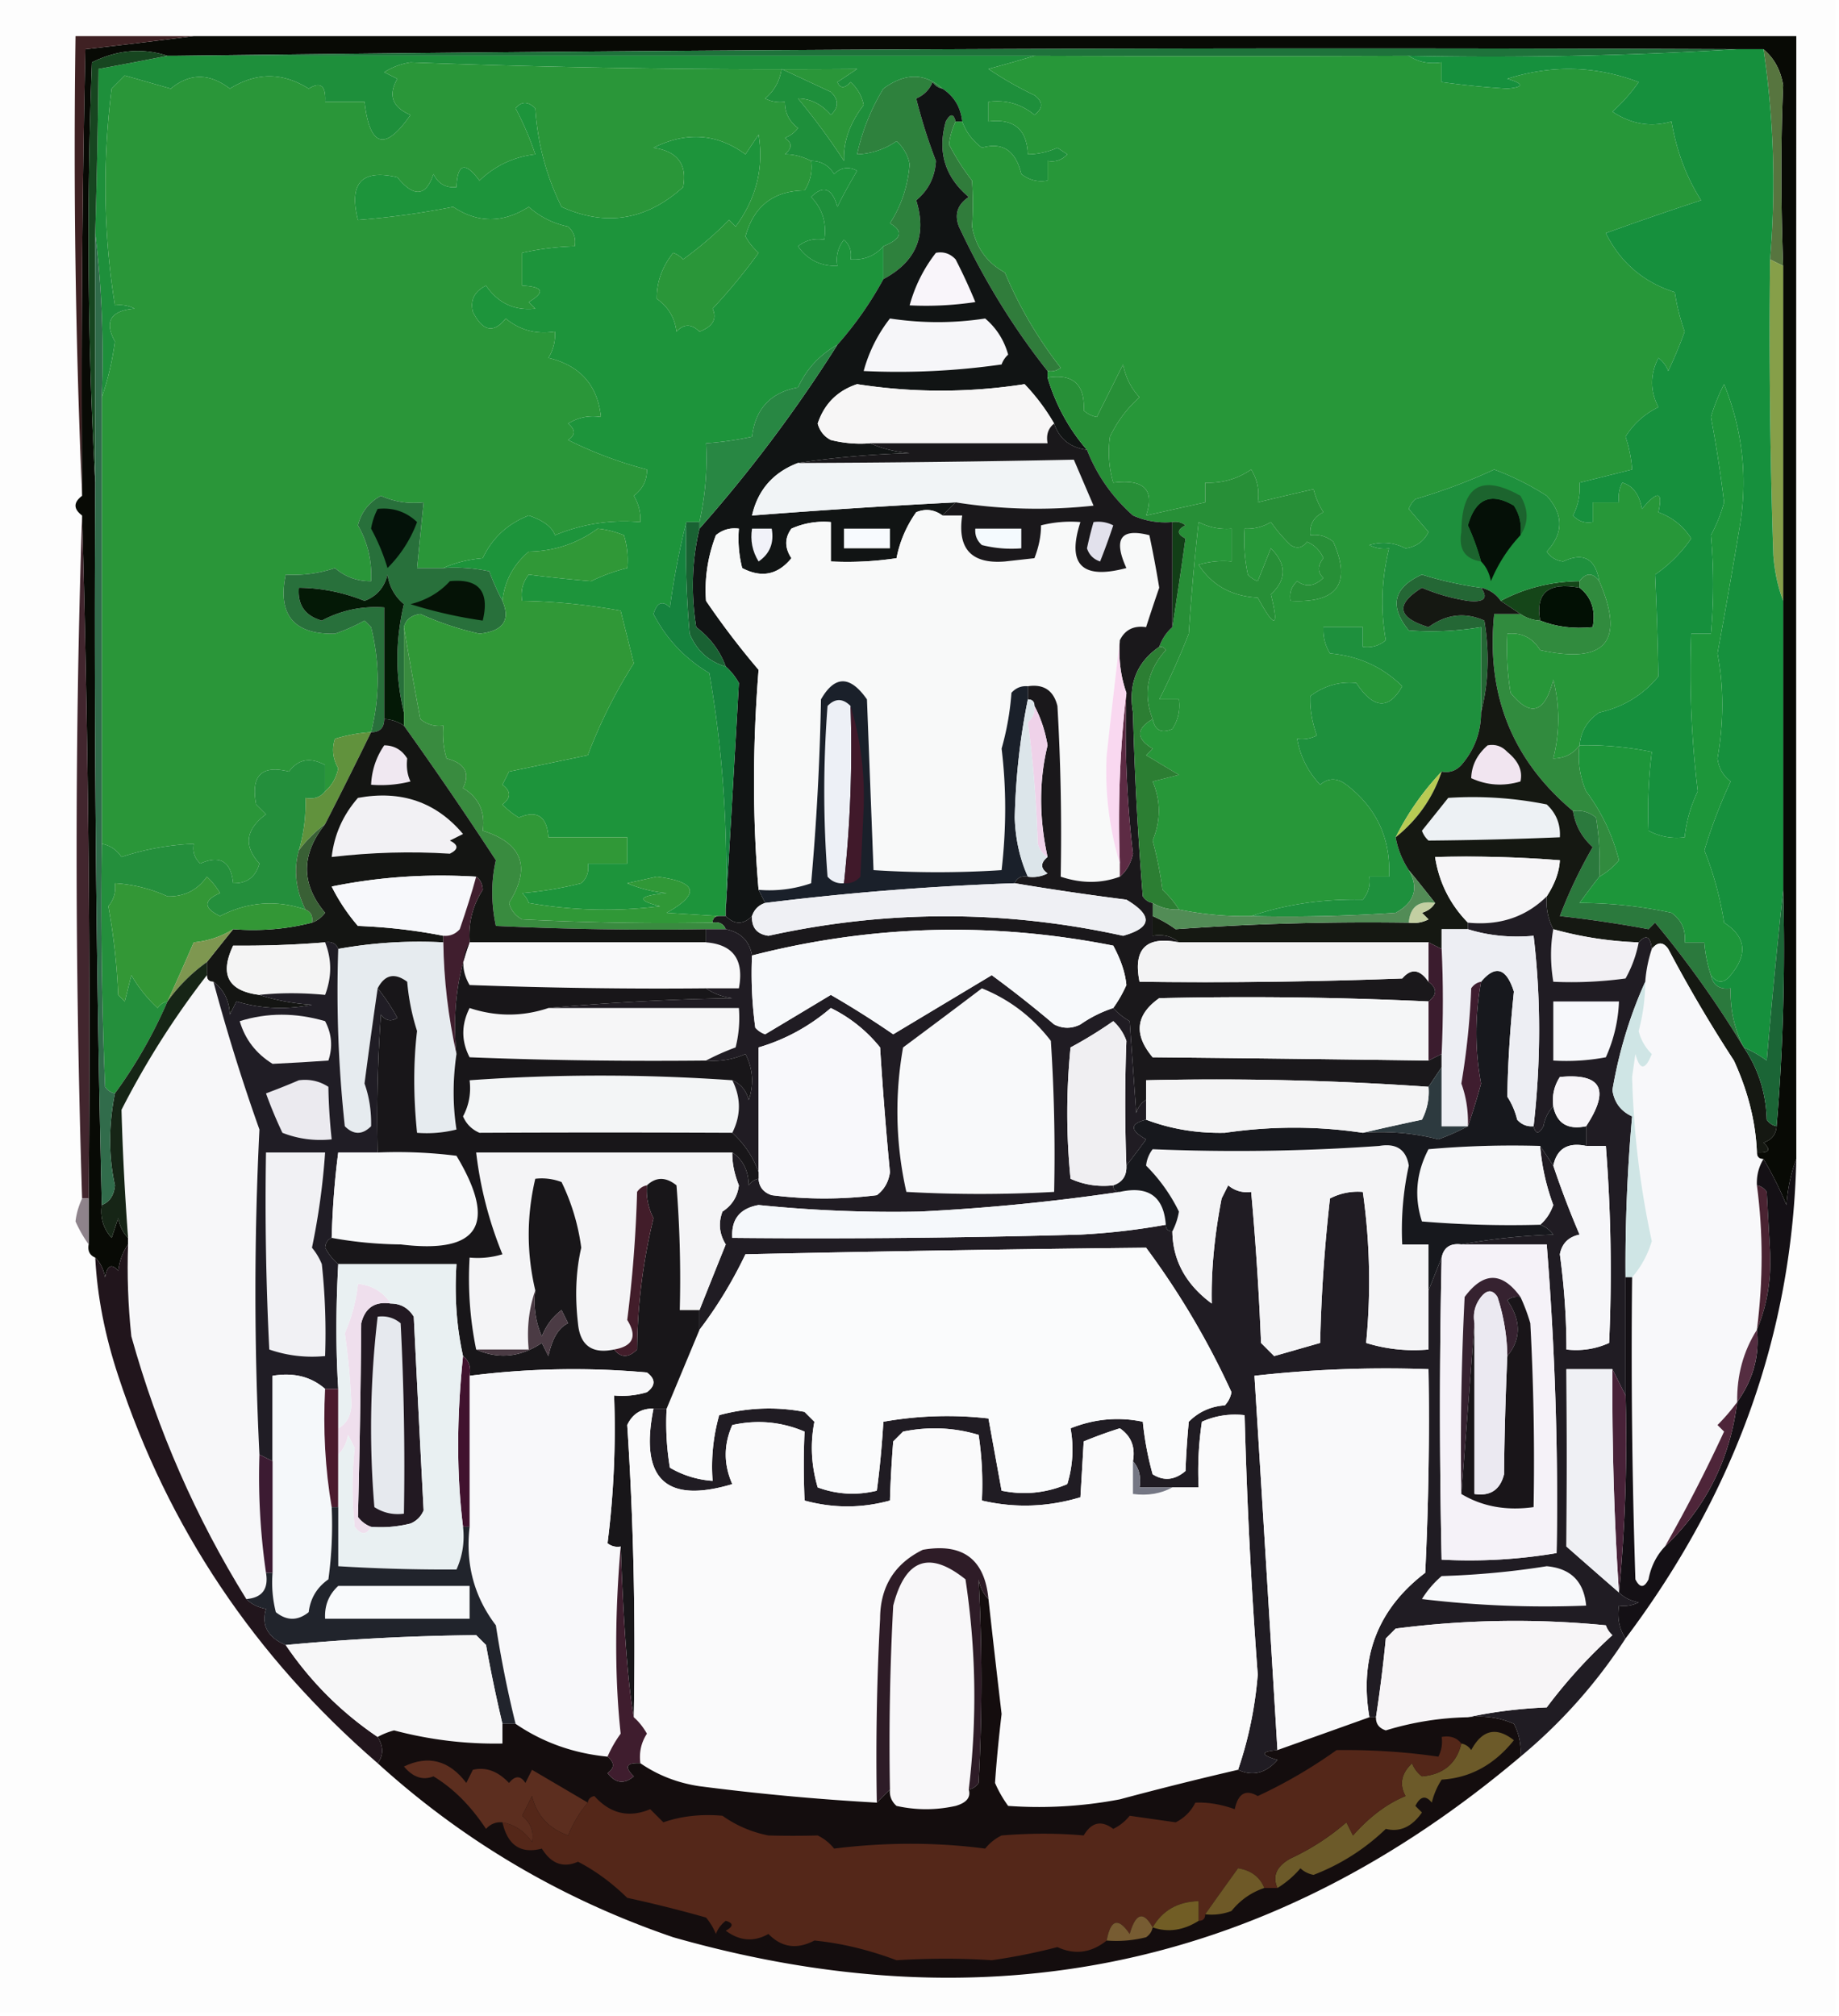 <svg xmlns="http://www.w3.org/2000/svg" width="280" height="307" style="shape-rendering:geometricPrecision;text-rendering:geometricPrecision;image-rendering:optimizeQuality;fill-rule:evenodd;clip-rule:evenodd"><path style="opacity:1" fill="#fdfdfd" d="M-.5-.5h280v307H-.5V-.5z"/><path style="opacity:1" fill="#080a05" d="M29.5 5.5h244c-.03 56.848-.03 113.848 0 171-.814 2.131-1.314 4.464-1.5 7a53.02 53.02 0 0 0-3.5-7c-.667 0-1-.333-1-1 1.879.107 2.212-.393 1-1.5 1.256-.417 1.923-1.25 2-2.5.995-11.822 1.328-23.822 1-36v-95c-.368-9.829-.368-18.995 0-27.5-.38-2.326-1.38-4.16-3-5.5h-4c-79.502-.333-158.835 0-238 1h-1c-3.825-1.247-7.658-.914-11.5 1a684.884 684.884 0 0 0 .5 64c-.21 36.856.124 73.522 1 110-.27 1.929.23 3.595 1.5 5l1-3c.232 1.237.732 2.237 1.5 3v1c-.79 1.109-1.29 2.442-1.5 4-1.016-1.134-1.683-.801-2 1-.232-1.237-.732-2.237-1.5-3-.838-.342-1.172-1.008-1-2v-7a2817.36 2817.36 0 0 0-1-104c-1.333-1-1.333-2 0-3-.167-22.67 0-45.336.5-68 5.6-.646 11.1-1.313 16.5-2z"/><path style="opacity:1" fill="#1e733b" d="M26.5 8.5c79.165-1 158.498-1.333 238-1a625.593 625.593 0 0 1-50 1c-18.84.07-37.84.07-57 0h-131z"/><path style="opacity:1" fill="#2e813d" d="M143.5 13.5c-.617-.11-1.117-.444-1.5-1-.5 1.167-1.333 2-2.5 2.5a81.445 81.445 0 0 0 3 9.5c-.137 2.46-1.137 4.46-3 6 1.664 5.344-.003 9.344-5 12v-5c2.779-1.117 3.112-2.283 1-3.5 1.73-2.657 2.73-5.657 3-9a6.202 6.202 0 0 0-2-3.5c-1.823 1.247-3.823 1.914-6 2a32.245 32.245 0 0 1 4-10c3.292-2.422 6.292-2.422 9 0z"/><path style="opacity:1" fill="#3f2123" d="M29.5 5.5c-5.4.687-10.9 1.354-16.5 2-.5 22.664-.667 45.33-.5 68a1225.61 1225.61 0 0 1-1-70h18z"/><path style="opacity:1" fill="#1e8f3b" d="M25.5 8.5h132a245.937 245.937 0 0 1-7 2 53.409 53.409 0 0 0 7 4c1.333 1 1.333 2 0 3-2.01-1.671-4.343-2.338-7-2v3c3.849-.48 5.849 1.186 6 5 1.56-.02 3.06-.352 4.5-1l1.5 1c-.825.886-1.825 1.219-3 1v3c-1.478.262-2.811-.071-4-1-.847-3.569-2.847-4.902-6-4-1.434-1.088-2.434-2.422-3-4-.221-2.164-1.221-3.83-3-5-2.708-2.422-5.708-2.422-9 0a32.245 32.245 0 0 0-4 10c2.177-.086 4.177-.753 6-2a6.202 6.202 0 0 1 2 3.5c-.27 3.343-1.27 6.343-3 9 2.112 1.217 1.779 2.383-1 3.5-1.279 1.468-2.946 2.135-5 2 .219-1.175-.114-2.175-1-3-.929 1.189-1.262 2.522-1 4-2.561.053-4.561-.947-6-3 1.189-.929 2.522-1.262 4-1 .396-2.544-.271-4.711-2-6.5 1.861-1.862 3.194-1.362 4 1.5.712-1.475 1.712-3.308 3-5.5-1.284-.684-2.451-.517-3.5.5-.816-1.323-1.983-1.99-3.5-2-1.38-.69-2.714-1.024-4-1 1.141-.925 1.141-1.759 0-2.5a4.451 4.451 0 0 0 2-1.5c-1.353-1.024-2.02-2.357-2-4a4.932 4.932 0 0 1-3-.5c1.393-1.171 2.227-2.671 2.5-4.5l7.5 3.5c1.231 1.183 1.231 2.35 0 3.5-1.416-1.64-3.083-2.473-5-2.5 2.467 2.959 4.8 6.125 7 9.5-.122-2.895.878-5.728 3-8.5a6.202 6.202 0 0 0-2-3.5c-.896 1.006-1.562 1.006-2 0l3-2c-22.437.178-45.103-.155-68-1a10.254 10.254 0 0 0-4 1.5l2 1c-1.446 2.493-.779 4.326 2 5.5-3.869 5.578-6.202 4.91-7-2h-6c.146-2.442-.687-3.11-2.5-2-3.975-2.511-7.975-2.511-12 0-3.115-2.384-6.115-2.384-9 0l-7-2-2 2c-1.41 11.18-1.243 22.18.5 33a4.932 4.932 0 0 1 3 .5c-3.666.299-4.666 1.966-3 5-.412 3.026-1.079 5.86-2 8.5.326-8.517-.007-16.85-1-25 .247-8.377.414-16.71.5-25 3.28-.599 6.78-1.266 10.5-2z"/><path style="opacity:1" fill="#1d943b" d="M123.5 24.5c1.517.01 2.684.677 3.5 2 1.049-1.017 2.216-1.184 3.5-.5-1.288 2.192-2.288 4.025-3 5.5-.806-2.862-2.139-3.362-4-1.5 1.729 1.789 2.396 3.956 2 6.5-1.478-.262-2.811.071-4 1 1.439 2.053 3.439 3.053 6 3-.262-1.478.071-2.811 1-4 .886.825 1.219 1.825 1 3 2.054.135 3.721-.532 5-2v5a53.688 53.688 0 0 1-7 10c-2.701 1.518-4.701 3.684-6 6.5-4.163.756-6.496 3.256-7 7.5a48.216 48.216 0 0 1-7 1c.225 3.917-.108 7.917-1 12h-2a117.215 117.215 0 0 0-2.5 13c-1.131-1.104-1.965-.77-2.5 1 1.974 3.808 4.808 6.808 8.5 9 2.024 11.592 2.857 23.592 2.5 36v1h-1c-2.434-.148-5.101-.314-8-.5 5.168-2.894 4.668-4.727-1.5-5.5l-4.5 1a20.204 20.204 0 0 0 6 1.5c-4.352.419-4.685 1.086-1 2a67.229 67.229 0 0 1-20-.5 3.646 3.646 0 0 0-1-1.5 55.582 55.582 0 0 0 9-1.5c.886-.825 1.219-1.825 1-3h6v-4h-12c-.222-3.185-1.722-4.185-4.5-3a11.392 11.392 0 0 1-2.5-2c1.333-1 1.333-2 0-3l1-2 12-2.5a76.79 76.79 0 0 1 7-14l-2-8a91.69 91.69 0 0 0-15-1.5c-.262-1.478.071-2.811 1-4 3.182.405 6.35.738 9.5 1a27.217 27.217 0 0 1 5.5-2c.16-1.7-.007-3.366-.5-5-1.398-.55-2.732-.884-4-1-3.112 2.272-6.612 3.438-10.5 3.5-2.34 1.99-3.673 4.49-4 7.5a36.213 36.213 0 0 1-2-4.5 24.939 24.939 0 0 0-7-.5c1.792-.81 3.792-1.31 6-1.5 1.436-3.065 3.769-5.231 7-6.5 2.22.743 3.553 1.743 4 3 4.155-1.725 8.489-2.391 13-2a6.845 6.845 0 0 0-1-4c1.353-1.024 2.02-2.357 2-4a62.03 62.03 0 0 1-12-4.5c1.14-.741 1.14-1.575 0-2.5 1.545-.952 3.212-1.285 5-1-.511-4.848-3.178-7.848-8-9a6.845 6.845 0 0 0 1-4c-2.865.445-5.365-.221-7.5-2-1.828 2.307-3.494 1.974-5-1-.436-1.796.23-3.13 2-4 1.85 2.677 4.35 3.843 7.5 3.5l-1-1c2.552-1.516 2.218-2.35-1-2.5v-5a41.58 41.58 0 0 1 8-1c.219-1.175-.114-2.175-1-3a12.8 12.8 0 0 1-6-3c-3.921 2.499-7.754 2.499-11.5 0-4.794.953-9.627 1.62-14.5 2-1.421-5.613.579-7.78 6-6.5 2.527 3.106 4.36 2.94 5.5-.5.71 1.473 1.876 2.14 3.5 2 .15-3.623 1.316-3.957 3.5-1 2.404-2.286 5.237-3.62 8.5-4a47.313 47.313 0 0 0-3-7c.891-1.09 1.891-1.09 3 0 .355 5.337 1.689 10.337 4 15 6.744 3.05 12.911 2.05 18.5-3 .668-3.46-.832-5.46-4.5-6 5.019-2.502 9.685-2.169 14 1l2-3c.822 5.057-.345 9.724-3.5 14l-1-1a55.44 55.44 0 0 1-7 6 3.646 3.646 0 0 0-1.5-1c-1.696 2.136-2.53 4.47-2.5 7 1.74 1.216 2.74 2.883 3 5 1.113-1.211 2.28-1.211 3.5 0 2.039-.777 2.705-1.944 2-3.5a84.848 84.848 0 0 0 7-8.5 9.26 9.26 0 0 1-2-2.5c1.272-4.61 4.272-6.943 9-7 .88-1.356 1.214-2.856 1-4.5z"/><path style="opacity:1" fill="#307c3b" d="M145.5 18.5a10.984 10.984 0 0 0-1 3.5 36.322 36.322 0 0 0 3.5 5.5c.155 2.356.155 4.69 0 7 .597 3.18 2.263 5.513 5 7a63.252 63.252 0 0 0 8.5 14.5 2.427 2.427 0 0 1-2 .5c-5.237-6.62-9.737-13.953-13.5-22-.711-1.867-.211-3.367 1.5-4.5-3.63-3.05-4.797-6.883-3.5-11.5.69-1.238 1.19-1.238 1.5 0z"/><path style="opacity:1" fill="#57753f" d="M268.5 7.5c1.62 1.34 2.62 3.174 3 5.5-.368 8.505-.368 17.671 0 27.5l-2-1a137.35 137.35 0 0 0-1-32z"/><path style="opacity:1" fill="#279739" d="M157.5 8.5c19.16.07 38.16.07 57 0 1.419.951 3.085 1.284 5 1v3c3.267.457 6.601.79 10 1 2.563-.237 2.563-.737 0-1.5 6.755-2.158 13.421-1.991 20 .5a25.534 25.534 0 0 1-4 4.5c2.868 1.916 5.868 2.416 9 1.5.761 4.48 2.261 8.48 4.5 12a504.185 504.185 0 0 0-14.5 5c2.217 4.468 5.717 7.468 10.5 9a32.444 32.444 0 0 0 1.5 6 66.737 66.737 0 0 1-2.5 6 4.458 4.458 0 0 0-1.5-2c-1.277 2.534-1.277 5.034 0 7.5-2.127 1.051-3.793 2.551-5 4.5.546 1.635.88 3.301 1 5l-8 2a9.107 9.107 0 0 1-1 5c.825.886 1.825 1.219 3 1v-3h4a4.934 4.934 0 0 1 .5-3c1.612.452 2.612 1.785 3 4 2.403-2.865 3.236-2.699 2.5.5 2.17.811 3.837 2.145 5 4a21.567 21.567 0 0 1-5.5 5.5c.244 5.177.411 10.343.5 15.5-2.335 2.838-5.335 4.672-9 5.5-1.821 1.228-2.821 2.894-3 5-.967 1.306-2.301 1.973-4 2 1.005-4.021 1.005-8.021 0-12-1.298 5.101-3.465 5.768-6.5 2a40.913 40.913 0 0 1-.5-9c2.181-.216 3.847.617 5 2.5 9.97 2.188 12.97-1.312 9-10.5-.595-3.446-2.428-4.446-5.5-3-1.059-.13-1.892-.63-2.5-1.5 2.574-2.801 2.574-5.635 0-8.5a41.363 41.363 0 0 0-8-4 85.748 85.748 0 0 1-12 4.5 3.647 3.647 0 0 0-1 1.5 601.335 601.335 0 0 0 3 3.5c-.712 1.442-1.879 2.275-3.5 2.5-1.789-.91-3.623-1.076-5.5-.5.948.483 1.948.65 3 .5-1.159 4.67-1.325 9.336-.5 14-1.011.837-2.178 1.17-3.5 1v-3h-6a6.845 6.845 0 0 0 1 4c4.348.39 8.015 2.057 11 5-2.046 3.633-4.379 3.466-7-.5-2.517-.257-4.85.41-7 2-.079 1.907.254 3.907 1 6a4.934 4.934 0 0 1-3 .5c.454 2.64 1.621 4.973 3.5 7 1.25-1.073 2.584-1.073 4 0 4.593 3.521 6.76 8.188 6.5 14h-3c.17 1.322-.163 2.489-1 3.5-6.088-.126-11.755.708-17 2.5a49.369 49.369 0 0 1-11-1c-.626-1.029-1.459-2.029-2.5-3a59.176 59.176 0 0 0-1.5-7.5c1.251-3.047 1.251-6.047 0-9l4-1-5-3 1-1c-2.546-1.521-2.546-3.021 0-4.5.343 1.725 1.343 2.225 3 1.5.88-1.356 1.214-2.856 1-4.5h-3c1.63-3.175 3.13-6.508 4.5-10 .389-5.934.889-11.6 1.5-17a9.107 9.107 0 0 0 5 1v5a12.935 12.935 0 0 0-5 .5c2.051 3.147 5.051 4.814 9 5 2.61 4.803 3.276 4.637 2-.5 2.413-2.237 2.413-4.57 0-7l-2 5a3.646 3.646 0 0 1-1.5-1 24.935 24.935 0 0 1-.5-7 6.846 6.846 0 0 0 4-1 23.639 23.639 0 0 0 3 3.5c.949.617 1.782.45 2.5-.5 1.158.498 1.991 1.332 2.5 2.5-.924 1.15-.924 2.15 0 3-1.354 1.294-2.688 1.46-4 .5-.886.825-1.219 1.825-1 3 7.136.36 9.302-2.64 6.5-9-1.011-.837-2.178-1.17-3.5-1-.14-1.624.527-2.79 2-3.5a11.339 11.339 0 0 1-1.5-3.5c-2.6.584-5.433 1.25-8.5 2 .285-1.788-.048-3.455-1-5-2.118 1.446-4.451 2.113-7 2v3l-9 2c1.344-3.921-.323-5.588-5-5a16.597 16.597 0 0 1-.5-7 18.574 18.574 0 0 1 4.5-6c-1.306-1.412-2.14-3.079-2.5-5l-4 8a3.942 3.942 0 0 1-2-1c.209-3.96-1.625-5.626-5.5-5v-1a2.427 2.427 0 0 0 2-.5 63.252 63.252 0 0 1-8.5-14.5c-2.737-1.487-4.403-3.82-5-7 .155-2.31.155-4.644 0-7a36.322 36.322 0 0 1-3.5-5.5 10.984 10.984 0 0 1 1-3.5h1c.566 1.578 1.566 2.912 3 4 3.153-.902 5.153.431 6 4 1.189.929 2.522 1.262 4 1v-3c1.175.219 2.175-.114 3-1l-1.5-1c-1.44.648-2.94.98-4.5 1-.151-3.814-2.151-5.48-6-5v-3c2.657-.338 4.99.329 7 2 1.333-1 1.333-2 0-3a53.409 53.409 0 0 1-7-4 245.937 245.937 0 0 0 7-2z"/><path style="opacity:1" fill="#174620" d="M25.5 8.5c-3.72.734-7.22 1.401-10.5 2a1309.02 1309.02 0 0 1-.5 25v38a684.884 684.884 0 0 1-.5-64c3.842-1.914 7.675-2.247 11.5-1z"/><path style="opacity:1" fill="#111414" d="M143.5 13.5c1.779 1.17 2.779 2.836 3 5h-1c-.31-1.238-.81-1.238-1.5 0-1.297 4.617-.13 8.45 3.5 11.5-1.711 1.133-2.211 2.633-1.5 4.5 3.763 8.047 8.263 15.38 13.5 22v1c1.238 4.147 3.238 7.814 6 11-2.538-.331-4.204-1.664-5-4a31.115 31.115 0 0 0-4.5-6 82.672 82.672 0 0 1-25.5 0c-3 1-5 3-6 6 .318 1.147.984 1.98 2 2.5 1.973.496 3.973.662 6 .5 1.792.81 3.792 1.31 6 1.5-5.848.173-11.515.673-17 1.5-3.774 1.438-6.107 4.105-7 8a1146.22 1146.22 0 0 1 31-2l-2 2c-1.238-.912-2.572-1.08-4-.5a17.96 17.96 0 0 0-3 7c-3.317.498-6.65.665-10 .5v-6a11.99 11.99 0 0 0-6 1c-1.047 1.422-1.047 2.922 0 4.5-2.069 2.547-4.569 3.047-7.5 1.5a18.452 18.452 0 0 1-.5-6c-1.322-.17-2.489.163-3.5 1-1.253 3.299-1.753 6.632-1.5 10a121.886 121.886 0 0 0 8 10.5c-.928 11.598-.928 22.765 0 33.5l1 2c-1 .333-1.667 1-2 2-1.333 1.333-2.667 1.333-4 0v-1c.676-11.402 1.343-22.902 2-34.5-.566-.995-1.233-1.828-2-2.5-.873-2.386-2.373-4.386-4.5-6-.816-5.184-.65-10.184.5-15a217.15 217.15 0 0 0 21-28 53.688 53.688 0 0 0 7-10c4.997-2.656 6.664-6.656 5-12 1.863-1.54 2.863-3.54 3-6a81.445 81.445 0 0 1-3-9.5c1.167-.5 2-1.333 2.5-2.5.383.556.883.89 1.5 1z"/><path style="opacity:1" fill="#f7f6f6" d="M160.5 64.5c-.904.709-1.237 1.709-1 3h-27a18.437 18.437 0 0 1-6-.5c-1.016-.52-1.682-1.353-2-2.5 1-3 3-5 6-6a82.672 82.672 0 0 0 25.5 0 31.115 31.115 0 0 1 4.5 6z"/><path style="opacity:1" fill="#f6f6f9" d="M135.5 48.5c4.874.736 9.707.736 14.5 0 1.713 1.454 2.88 3.288 3.5 5.5a3.647 3.647 0 0 0-1 1.5 111.123 111.123 0 0 1-21 1 22.572 22.572 0 0 1 4-8z"/><path style="opacity:1" fill="#f9f5fa" d="M142.5 38.5c1.175-.219 2.175.114 3 1a83.614 83.614 0 0 1 3 6.5c-3.317.498-6.65.665-10 .5a22.572 22.572 0 0 1 4-8z"/><path style="opacity:1" fill="#288743" d="M127.5 52.5a217.15 217.15 0 0 1-21 28v-1c.892-4.083 1.225-8.083 1-12a48.216 48.216 0 0 0 7-1c.504-4.244 2.837-6.744 7-7.5 1.299-2.816 3.299-4.982 6-6.5z"/><path style="opacity:1" fill="#f1f4f6" d="M145.5 76.5a1146.22 1146.22 0 0 0-31 2c.893-3.895 3.226-6.562 7-8 14.018-.043 28.018-.21 42-.5l3 7c-7.05.76-14.05.593-21-.5z"/><path style="opacity:1" fill="#278f37" d="M175.5 109.5c-1.497-3.857-.83-7.357 2-10.5-.228-.399-.562-.565-1-.5.432-1.21 1.099-2.21 2-3 .691-4.4 1.358-8.9 2-13.5-1.333-.667-1.333-1.333 0-2a2.427 2.427 0 0 0-2-.5 11.99 11.99 0 0 1-6-1c-3.167-2.82-5.501-6.153-7-10-2.762-3.186-4.762-6.853-6-11 3.875-.626 5.709 1.04 5.5 5a3.942 3.942 0 0 0 2 1l4-8c.36 1.921 1.194 3.588 2.5 5a18.574 18.574 0 0 0-4.5 6 16.597 16.597 0 0 0 .5 7c4.677-.588 6.344 1.079 5 5l9-2v-3c2.549.113 4.882-.554 7-2 .952 1.545 1.285 3.212 1 5 3.067-.75 5.9-1.416 8.5-2a11.339 11.339 0 0 0 1.5 3.5c-1.473.71-2.14 1.876-2 3.5 1.322-.17 2.489.163 3.5 1 2.802 6.36.636 9.36-6.5 9-.219-1.175.114-2.175 1-3 1.312.96 2.646.794 4-.5-.924-.85-.924-1.85 0-3-.509-1.168-1.342-2.002-2.5-2.5-.718.95-1.551 1.117-2.5.5a23.639 23.639 0 0 1-3-3.5 6.846 6.846 0 0 1-4 1c-.163 2.357.003 4.69.5 7 .414.457.914.79 1.5 1l2-5c2.413 2.43 2.413 4.763 0 7 1.276 5.137.61 5.303-2 .5-3.949-.186-6.949-1.853-9-5a12.935 12.935 0 0 1 5-.5v-5a9.107 9.107 0 0 1-5-1 361.955 361.955 0 0 0-1.5 17 109.277 109.277 0 0 1-4.5 10h3c.214 1.644-.12 3.144-1 4.5-1.657.725-2.657.225-3-1.5z"/><path style="opacity:1" fill="#2a9639" d="M123.5 24.5c.214 1.644-.12 3.144-1 4.5-4.728.057-7.728 2.39-9 7a9.26 9.26 0 0 0 2 2.5 84.848 84.848 0 0 1-7 8.5c.705 1.556.039 2.723-2 3.5-1.22-1.211-2.387-1.211-3.5 0-.26-2.117-1.26-3.784-3-5-.03-2.53.804-4.864 2.5-7 .586.21 1.086.543 1.5 1a55.44 55.44 0 0 0 7-6l1 1c3.155-4.276 4.322-8.943 3.5-14l-2 3c-4.315-3.169-8.981-3.502-14-1 3.668.54 5.168 2.54 4.5 6-5.589 5.05-11.756 6.05-18.5 3-2.311-4.663-3.645-9.663-4-15-1.109-1.09-2.109-1.09-3 0a47.313 47.313 0 0 1 3 7c-3.263.38-6.096 1.714-8.5 4-2.184-2.957-3.35-2.623-3.5 1-1.624.14-2.79-.527-3.5-2-1.14 3.44-2.973 3.606-5.5.5-5.421-1.28-7.421.887-6 6.5 4.873-.38 9.706-1.047 14.5-2 3.746 2.499 7.579 2.499 11.5 0a12.8 12.8 0 0 0 6 3c.886.825 1.219 1.825 1 3a41.58 41.58 0 0 0-8 1v5c3.218.15 3.552.984 1 2.5l1 1c-3.15.343-5.65-.823-7.5-3.5-1.77.87-2.436 2.204-2 4 1.506 2.974 3.172 3.307 5 1 2.135 1.779 4.635 2.445 7.5 2a6.845 6.845 0 0 1-1 4c4.822 1.152 7.489 4.152 8 9-1.788-.285-3.455.048-5 1 1.14.925 1.14 1.759 0 2.5a62.03 62.03 0 0 0 12 4.5c.02 1.643-.647 2.976-2 4a6.845 6.845 0 0 1 1 4c-4.511-.391-8.845.275-13 2-.447-1.257-1.78-2.257-4-3-3.231 1.269-5.564 3.435-7 6.5-2.208.19-4.208.69-6 1.5h-4l1-10c-2.292.256-4.46-.077-6.5-1-1.834.995-3 2.495-3.5 4.5 1.486 2.59 2.153 5.423 2 8.5-2.1.023-3.933-.644-5.5-2a19.524 19.524 0 0 1-7.5 1c-1.266 6.134 1.234 9.134 7.5 9a27.11 27.11 0 0 0 4.5-2l1 1c1.33 5.363 1.33 10.697 0 16-1.747.093-3.58.426-5.5 1-.496 1.535-.33 3.035.5 4.5-.308 1.459-.975 2.626-2 3.5v-4c-2.273-1.235-4.106-.902-5.5 1-4.174-1.056-5.84.61-5 5l1.5 1.5c-3.11 2.305-3.443 4.805-1 7.5-.577 2.05-1.91 3.05-4 3-.337-3.333-2.004-4.333-5-3-.886-.825-1.219-1.825-1-3a40.015 40.015 0 0 0-11 2c-.765-1.112-1.765-1.779-3-2v-68c.921-2.64 1.588-5.474 2-8.5-1.666-3.034-.666-4.701 3-5a4.932 4.932 0 0 0-3-.5c-1.743-10.82-1.91-21.82-.5-33l2-2 7 2c2.885-2.384 5.885-2.384 9 0 4.025-2.511 8.025-2.511 12 0 1.813-1.11 2.646-.442 2.5 2h6c.798 6.91 3.131 7.578 7 2-2.779-1.174-3.446-3.007-2-5.5l-2-1a10.254 10.254 0 0 1 4-1.5c22.897.845 45.563 1.178 68 1l-3 2c.438 1.006 1.104 1.006 2 0a6.202 6.202 0 0 1 2 3.5c-2.122 2.772-3.122 5.605-3 8.5a100.578 100.578 0 0 0-7-9.5c1.917.027 3.584.86 5 2.5 1.231-1.15 1.231-2.317 0-3.5l-7.5-3.5c-.273 1.829-1.107 3.329-2.5 4.5.948.483 1.948.65 3 .5-.02 1.643.647 2.976 2 4a4.451 4.451 0 0 1-2 1.5c1.141.741 1.141 1.575 0 2.5 1.286-.024 2.62.31 4 1z"/><path style="opacity:1" fill="#f8f9f9" d="M143.5 78.5h3c-.755 5.078 1.412 7.411 6.5 7l4.5-.5c.674-1.75 1.007-3.417 1-5a18.437 18.437 0 0 1 6-.5c-2.098 6.479.236 8.812 7 7-2.027-4.456-.86-6.123 3.5-5a169.62 169.62 0 0 1 1.5 8 272.353 272.353 0 0 0-2 6c-1.88-.27-3.213.396-4 2a1713.51 1713.51 0 0 0-2 17.5c-.292 5.576.374 11.076 2 16.5v2c-2.844 1.051-5.844 1.051-9 0 .166-8.673 0-17.34-.5-26-.589-2.363-2.089-3.363-4.5-3-.996-.086-1.829.248-2.5 1a42.36 42.36 0 0 1-1.5 8.5c.729 5.975.729 12.142 0 18.5-6.481.423-12.981.423-19.5 0l-1-26c-2.564-3.668-4.897-3.668-7 0a394.281 394.281 0 0 1-1.5 28 19.372 19.372 0 0 1-8 1c-.928-10.735-.928-21.902 0-33.5a121.886 121.886 0 0 1-8-10.5c-.253-3.368.247-6.701 1.5-10 1.011-.837 2.178-1.17 3.5-1a18.452 18.452 0 0 0 .5 6c2.931 1.547 5.431 1.047 7.5-1.5-1.047-1.578-1.047-3.078 0-4.5a11.99 11.99 0 0 1 6-1v6c3.35.165 6.683-.002 10-.5a17.96 17.96 0 0 1 3-7c1.428-.58 2.762-.412 4 .5z"/><path style="opacity:1" fill="#f7fafe" d="M128.5 80.5h7v3h-7v-3z"/><path style="opacity:1" fill="#f1f2f9" d="M114.5 80.5h3c.384 2.165-.283 3.832-2 5-.952-1.545-1.285-3.212-1-5z"/><path style="opacity:1" fill="#28703b" d="M67.5 86.5c2.357-.163 4.69.003 7 .5a36.213 36.213 0 0 0 2 4.5c1.267 2.951.1 4.618-3.5 5a45.207 45.207 0 0 1-9-3c-1.376.184-2.209.85-2.5 2v13c-1.325-5.401-1.325-10.9 0-16.5-1.393-1.171-2.227-2.671-2.5-4.5-.48 1.978-1.647 3.311-3.5 4a27.351 27.351 0 0 0-10-2c-.207 2.627.96 4.293 3.5 5 2.968-1.578 6.135-2.245 9.5-2v17c0 1.333-.667 2-2 2 1.33-5.303 1.33-10.637 0-16l-1-1a27.11 27.11 0 0 1-4.5 2c-6.266.134-8.766-2.866-7.5-9a19.524 19.524 0 0 0 7.5-1c1.567 1.356 3.4 2.023 5.5 2 .153-3.077-.514-5.91-2-8.5.5-2.005 1.666-3.505 3.5-4.5 2.04.923 4.208 1.256 6.5 1l-1 10h4z"/><path style="opacity:1" fill="#041209" d="M57.5 77.5c2.327-.253 4.327.414 6 2a19.36 19.36 0 0 1-4.5 7 30.952 30.952 0 0 0-2.5-6 10.028 10.028 0 0 1 1-3z"/><path style="opacity:1" fill="#051306" d="M68.5 88.5c4.408-.438 6.075 1.562 5 6a69.097 69.097 0 0 1-11-2.5c2.41-.6 4.41-1.766 6-3.5z"/><path style="opacity:1" fill="#869f49" d="m269.5 39.5 2 1v51c-.814-2.131-1.314-4.464-1.5-7-.5-14.996-.667-29.996-.5-45z"/><path style="opacity:1" fill="#123f17" d="M178.5 79.5a2.427 2.427 0 0 1 2 .5c-1.333.667-1.333 1.333 0 2-.642 4.6-1.309 9.1-2 13.5v-16z"/><path style="opacity:1" fill="#154619" d="M240.5 88.5v1c-4.741-.906-6.741.76-6 5a5.728 5.728 0 0 1-3-1l-3-2c3.677-1.953 7.677-2.953 12-3z"/><path style="opacity:1" fill="#021004" d="M240.5 89.5c1.808 1.418 2.475 3.418 2 6-2.885.306-5.552-.027-8-1-.741-4.24 1.259-5.906 6-5z"/><path style="opacity:1" fill="#196233" d="M104.5 79.5h2v1c-1.15 4.816-1.316 9.816-.5 15 2.127 1.614 3.627 3.614 4.5 6-2.591-.754-4.424-2.421-5.5-5a145.05 145.05 0 0 1-.5-17z"/><path style="opacity:1" fill="#246735" d="M225.5 89.5c1.143 1.6.476 2.267-2 2a29.212 29.212 0 0 1-7-2c-4.078 2.548-3.745 4.548 1 6 2.721-1.978 5.554-2.311 8.5-1 .815 4.852.648 9.519-.5 14v-13c-3.663.612-7.33.78-11 .5-3.023-3.693-2.356-6.527 2-8.5a54.303 54.303 0 0 0 9 2z"/><path style="opacity:1" fill="#1a181b" d="M160.5 64.5c.796 2.336 2.462 3.669 5 4 1.499 3.847 3.833 7.18 7 10a11.99 11.99 0 0 0 6 1v16c-.901.79-1.568 1.79-2 3-3.401 2.332-4.735 5.665-4 10 .243 9.177.743 18.511 1.5 28 .383.556.883.889 1.5 1v5c1.599-.268 2.932.066 4 1-5-1-7 1-6 6 13.337.167 26.671 0 40-.5 1.346-1.587 2.679-1.42 4 .5 1.333 1 1.333 2 0 3a585.79 585.79 0 0 0-41-.5c-3.585 2.528-3.918 5.528-1 9 14.313.141 28.313.307 42 .5l2-1v2l-2 3a462.903 462.903 0 0 0-43-1v3c-.722.418-1.222 1.084-1.5 2l-1-14c-.995-.566-1.828-1.233-2.5-2a19.602 19.602 0 0 0 2-3.5c-.165-1.837-.832-3.837-2-6-18.5-3.665-36.833-3.165-55 1.5-.394-2.21-1.727-3.543-4-4-.342-.838-1.008-1.172-2-1 0-.667.333-1 1-1h1c1.333 1.333 2.667 1.333 4 0-.082 1.752.751 2.752 2.5 3 17.997-3.963 35.997-3.963 54 0 4.4-1.238 4.567-3.072.5-5.5a432.038 432.038 0 0 1-17-2.5c.342-.838 1.008-1.172 2-1a4.934 4.934 0 0 0 3-.5c-1.098-.77-1.098-1.603 0-2.5-1.305-5.975-1.305-11.642 0-17-.378-2.217-1.045-4.217-2-6 0-.667-.333-1-1-1v-2c2.411-.363 3.911.637 4.5 3 .5 8.66.666 17.327.5 26 3.156 1.051 6.156 1.051 9 0 1.025-.874 1.692-2.041 2-3.5a161.15 161.15 0 0 1-1-24.5c-.888-2.554-1.221-5.221-1-8 .787-1.604 2.12-2.27 4-2a272.353 272.353 0 0 1 2-6 169.62 169.62 0 0 0-1.5-8c-4.36-1.123-5.527.544-3.5 5-6.764 1.812-9.098-.521-7-7a18.437 18.437 0 0 0-6 .5c.007 1.583-.326 3.25-1 5l-4.5.5c-5.088.411-7.255-1.922-6.5-7h-3l2-2a79.648 79.648 0 0 0 21 .5l-3-7c-13.982.29-27.982.457-42 .5 5.485-.827 11.152-1.327 17-1.5-2.208-.19-4.208-.69-6-1.5h27c-.237-1.291.096-2.291 1-3z"/><path style="opacity:1" fill="#f4fafe" d="M148.5 80.5h7v3a18.437 18.437 0 0 1-6-.5c-.752-.67-1.086-1.504-1-2.5z"/><path style="opacity:1" fill="#e2e1ec" d="M166.5 79.5a4.932 4.932 0 0 1 3 .5 100.232 100.232 0 0 1-2 5.5c-1-.333-1.667-1-2-2 .288-1.36.621-2.694 1-4z"/><path style="opacity:1" fill="#16903d" d="M264.5 7.5h4a137.35 137.35 0 0 1 1 32c-.167 15.004 0 30.004.5 45 .186 2.536.686 4.869 1.5 7v44a1216.055 1216.055 0 0 0-2.5 26 18.473 18.473 0 0 0-3.5-2c-1.429-2.808-2.095-5.808-2-9-1.679.215-2.679-.452-3-2 .973 1.291 1.973 1.291 3 0 2.663-3.203 2.33-5.87-1-8a49.83 49.83 0 0 0-3-11 78.719 78.719 0 0 1 4-10.5c-1.124-.839-1.791-2.006-2-3.5.974-5.595.974-10.929 0-16 1.241-6.75 2.407-13.417 3.5-20 1.072-7.24.238-14.24-2.5-21a29.831 29.831 0 0 0-2 5 193.537 193.537 0 0 1 2 13 22.973 22.973 0 0 1-2 5 82.225 82.225 0 0 1 0 15h-3a151.14 151.14 0 0 0 1 24 21.028 21.028 0 0 0-2 7c-1.967.239-3.801-.094-5.5-1a71.59 71.59 0 0 1 .5-12 49.369 49.369 0 0 0-11-1c.179-2.106 1.179-3.772 3-5 3.665-.828 6.665-2.662 9-5.5a519.675 519.675 0 0 0-.5-15.5 21.567 21.567 0 0 0 5.5-5.5c-1.163-1.855-2.83-3.189-5-4 .736-3.199-.097-3.365-2.5-.5-.388-2.215-1.388-3.548-3-4a4.934 4.934 0 0 0-.5 3h-4v3c-1.175.219-2.175-.114-3-1a9.107 9.107 0 0 0 1-5l8-2a20.223 20.223 0 0 0-1-5c1.207-1.949 2.873-3.449 5-4.5-1.277-2.466-1.277-4.966 0-7.5a4.458 4.458 0 0 1 1.5 2 66.737 66.737 0 0 0 2.5-6 32.444 32.444 0 0 1-1.5-6c-4.783-1.532-8.283-4.532-10.5-9a504.185 504.185 0 0 1 14.5-5c-2.239-3.52-3.739-7.52-4.5-12-3.132.916-6.132.416-9-1.5a25.534 25.534 0 0 0 4-4.5c-6.579-2.491-13.245-2.658-20-.5 2.563.763 2.563 1.263 0 1.5-3.399-.21-6.733-.543-10-1v-3c-1.915.284-3.581-.049-5-1 16.842.33 33.508-.003 50-1z"/><path style="opacity:1" fill="#309837" d="M109.5 139.5c-.667 0-1 .333-1 1-9.672.166-19.34 0-29-.5-1.016-.519-1.682-1.353-2-2.5 3.396-5.423 2.063-9.09-4-11 .416-2.86-.584-5.026-3-6.5 1.12-2.278.287-3.778-2.5-4.5a12.935 12.935 0 0 1-.5-5c-1.322.17-2.489-.163-3.5-1a743.722 743.722 0 0 1-2.5-14c.291-1.15 1.124-1.816 2.5-2a45.207 45.207 0 0 0 9 3c3.6-.382 4.767-2.049 3.5-5 .327-3.01 1.66-5.51 4-7.5 3.888-.062 7.388-1.228 10.5-3.5 1.268.116 2.602.45 4 1 .493 1.634.66 3.3.5 5a27.217 27.217 0 0 0-5.5 2c-3.15-.262-6.318-.595-9.5-1-.929 1.189-1.262 2.522-1 4a91.69 91.69 0 0 1 15 1.5l2 8a76.79 76.79 0 0 0-7 14l-12 2.5-1 2c1.333 1 1.333 2 0 3a11.392 11.392 0 0 0 2.5 2c2.778-1.185 4.278-.185 4.5 3h12v4h-6c.219 1.175-.114 2.175-1 3a55.582 55.582 0 0 1-9 1.5c.457.414.79.914 1 1.5a67.229 67.229 0 0 0 20 .5c-3.685-.914-3.352-1.581 1-2a20.204 20.204 0 0 1-6-1.5l4.5-1c6.168.773 6.668 2.606 1.5 5.5 2.899.186 5.566.352 8 .5z"/><path style="opacity:1" fill="#15833e" d="M104.5 79.5a145.05 145.05 0 0 0 .5 17c1.076 2.579 2.909 4.246 5.5 5 .767.672 1.434 1.505 2 2.5-.657 11.598-1.324 23.098-2 34.5.357-12.408-.476-24.408-2.5-36-3.692-2.192-6.526-5.192-8.5-9 .535-1.77 1.369-2.104 2.5-1a117.215 117.215 0 0 1 2.5-13z"/><path style="opacity:1" fill="#041906" d="M61.5 108.5v2a5.727 5.727 0 0 0-3-1v-17c-3.365-.245-6.532.422-9.5 2-2.54-.707-3.707-2.373-3.5-5 3.451.038 6.784.705 10 2 1.853-.689 3.02-2.022 3.5-4 .273 1.829 1.107 3.329 2.5 4.5-1.325 5.6-1.325 11.099 0 16.5z"/><path style="opacity:1" fill="#1e903d" d="M243.5 88.5c-1-1.333-2-1.333-3 0-4.323.047-8.323 1.047-12 3-.722-1.051-1.722-1.718-3-2a54.303 54.303 0 0 1-9-2c-4.356 1.973-5.023 4.807-2 8.5 3.67.28 7.337.112 11-.5v13c-.006 3.018-1.006 5.684-3 8-.825.886-1.825 1.219-3 1a41.166 41.166 0 0 0-7 10 13.227 13.227 0 0 0 2 5c1.558 2.744.891 4.91-2 6.5-7.326.5-14.659.666-22 .5 5.245-1.792 10.912-2.626 17-2.5.837-1.011 1.17-2.178 1-3.5h3c.26-5.812-1.907-10.479-6.5-14-1.416-1.073-2.75-1.073-4 0-1.879-2.027-3.046-4.36-3.5-7a4.934 4.934 0 0 0 3-.5c-.746-2.093-1.079-4.093-1-6 2.15-1.59 4.483-2.257 7-2 2.621 3.966 4.954 4.133 7 .5-2.985-2.943-6.652-4.61-11-5a6.845 6.845 0 0 1-1-4h6v3c1.322.17 2.489-.163 3.5-1-.825-4.664-.659-9.33.5-14a4.932 4.932 0 0 1-3-.5c1.877-.576 3.711-.41 5.5.5 1.621-.225 2.788-1.058 3.5-2.5a601.335 601.335 0 0 1-3-3.5 3.647 3.647 0 0 1 1-1.5 85.748 85.748 0 0 0 12-4.5 41.363 41.363 0 0 1 8 4c2.574 2.865 2.574 5.699 0 8.5.608.87 1.441 1.37 2.5 1.5 3.072-1.446 4.905-.446 5.5 3z"/><path style="opacity:1" fill="#051007" d="M231.5 81.5a23.038 23.038 0 0 0-4.5 7c-.232-1.237-.732-2.237-1.5-3a36.865 36.865 0 0 0-2-5.5c1.151-4.08 3.484-5.08 7-3 .88 1.356 1.214 2.856 1 4.5z"/><path style="opacity:1" fill="#1c642e" d="M231.5 81.5c.214-1.644-.12-3.144-1-4.5-3.516-2.08-5.849-1.08-7 3 .82 1.8 1.486 3.634 2 5.5-2.45-.374-3.45-1.874-3-4.5.046-7.017 3.046-8.85 9-5.5 1.254 2.143 1.254 4.143 0 6z"/><path style="opacity:1" fill="#efd2e9" d="M157.5 107.5c.955 1.783 1.622 3.783 2 6-1.305 5.358-1.305 11.025 0 17-.722-.418-1.222-1.084-1.5-2a180.918 180.918 0 0 0-1.5-18.5c.752-.671 1.086-1.504 1-2.5z"/><path style="opacity:1" fill="#398b3f" d="M61.5 95.5a743.722 743.722 0 0 0 2.5 14c1.011.837 2.178 1.17 3.5 1-.16 1.699.007 3.366.5 5 2.787.722 3.62 2.222 2.5 4.5 2.416 1.474 3.416 3.64 3 6.5 6.063 1.91 7.396 5.577 4 11 .318 1.147.984 1.981 2 2.5 9.66.5 19.328.666 29 .5.992-.172 1.658.162 2 1h-3c-10.672.167-21.338 0-32-.5-.735-3.498-.735-6.831 0-10a596.783 596.783 0 0 0-14-20.5v-15z"/><path style="opacity:1" fill="#318b3e" d="M243.5 88.5c3.97 9.188.97 12.688-9 10.5-1.153-1.883-2.819-2.716-5-2.5a40.913 40.913 0 0 0 .5 9c3.035 3.768 5.202 3.101 6.5-2 1.005 3.979 1.005 7.979 0 12 1.699-.027 3.033-.694 4-2a13.116 13.116 0 0 0 1 7c2.332 3.105 3.999 6.605 5 10.5a10.515 10.515 0 0 1-3 2.5 40.914 40.914 0 0 0-.5-9c-1.011-.837-2.178-1.17-3.5-1-9.259-7.756-13.259-17.756-12-30h4c.891.61 1.891.943 3 1 2.448.973 5.115 1.306 8 1 .475-2.582-.192-4.582-2-6v-1c1-1.333 2-1.333 3 0z"/><path style="opacity:1" fill="#5d2b44" d="M171.5 105.5a161.15 161.15 0 0 0 1 24.5c-.308 1.459-.975 2.626-2 3.5v-2c-.326-8.849.007-17.516 1-26z"/><path style="opacity:1" fill="#f9d8f0" d="M170.5 97.5c-.221 2.779.112 5.446 1 8-.993 8.484-1.326 17.151-1 26-1.626-5.424-2.292-10.924-2-16.5a1713.51 1713.51 0 0 1 2-17.5z"/><path style="opacity:1" fill="#61923d" d="M56.5 111.5a841.508 841.508 0 0 1-7 14 20.236 20.236 0 0 0-4 4 24.93 24.93 0 0 0 1-8c1.291.237 2.291-.096 3-1 1.025-.874 1.692-2.041 2-3.5-.83-1.465-.996-2.965-.5-4.5 1.92-.574 3.753-.907 5.5-1z"/><path style="opacity:1" fill="#b8cb54" d="M219.5 117.5c-1.335 3.995-3.669 7.328-7 10a41.166 41.166 0 0 1 7-10z"/><path style="opacity:1" fill="#2c7e33" d="M176.5 98.5c.438-.065.772.101 1 .5-2.83 3.143-3.497 6.643-2 10.5-2.546 1.479-2.546 2.979 0 4.5l-1 1 5 3-4 1c1.251 2.953 1.251 5.953 0 9a59.176 59.176 0 0 1 1.5 7.5c1.041.971 1.874 1.971 2.5 3-1.459.067-2.792-.266-4-1-.617-.111-1.117-.444-1.5-1a527.833 527.833 0 0 1-1.5-28c-.735-4.335.599-7.668 4-10z"/><path style="opacity:1" fill="#1a202a" d="M156.5 104.5v2c-1.181 5.796-1.848 11.796-2 18 .104 3.269.77 6.269 2 9-.992-.172-1.658.162-2 1a424.792 424.792 0 0 0-38 3l-1-2a19.372 19.372 0 0 0 8-1 394.281 394.281 0 0 0 1.5-28c2.103-3.668 4.436-3.668 7 0l1 26c6.519.423 13.019.423 19.5 0 .729-6.358.729-12.525 0-18.5a42.36 42.36 0 0 0 1.5-8.5c.671-.752 1.504-1.086 2.5-1z"/><path style="opacity:1" fill="#edf0f6" d="M129.5 107.5a190.291 190.291 0 0 1-1 27c-.996.086-1.829-.248-2.5-1a169.166 169.166 0 0 1 0-26c1.145-1.184 2.312-1.184 3.5 0z"/><path style="opacity:1" fill="#2b793d" d="M239.5 123.5c1.322-.17 2.489.163 3.5 1 .498 2.982.665 5.982.5 9a173.55 173.55 0 0 0-3 4c4.769.01 9.436.51 14 1.5 1.537 1.11 2.203 2.61 2 4.5h3a20.69 20.69 0 0 0 1 5c.321 1.548 1.321 2.215 3 2-.095 3.192.571 6.192 2 9a155.526 155.526 0 0 0-13.5-19l-1 1a183.473 183.473 0 0 0-13.5-2 72.494 72.494 0 0 1 5-10.5c-1.663-1.495-2.663-3.328-3-5.5z"/><path style="opacity:1" fill="#40192a" d="M129.5 107.5c1.507 4.913 2.174 10.079 2 15.5l-.5 10.5c-.671.752-1.504 1.086-2.5 1a190.291 190.291 0 0 0 1-27z"/><path style="opacity:1" fill="#248f3c" d="M49.5 120.5c-.709.904-1.709 1.237-3 1a24.93 24.93 0 0 1-1 8c-.82 2.973-.486 5.973 1 9-4.447-1.507-8.78-1.173-13 1-2.544-1.235-2.544-2.401 0-3.5a11.371 11.371 0 0 0-2-2.5c-1.463 2.065-3.463 3.065-6 3a22.346 22.346 0 0 0-8-2c.17 1.322-.163 2.489-1 3.5a99.133 99.133 0 0 1 1.5 13.5l1 1 1-4a21.266 21.266 0 0 0 4 5c.383-.556.883-.889 1.5-1a72.252 72.252 0 0 1-8 14c-.617-.111-1.117-.444-1.5-1a684.961 684.961 0 0 1-.5-37c1.235.221 2.235.888 3 2a40.015 40.015 0 0 1 11-2c-.219 1.175.114 2.175 1 3 2.996-1.333 4.663-.333 5 3 2.09.05 3.423-.95 4-3-2.443-2.695-2.11-5.195 1-7.5l-1.5-1.5c-.84-4.39.826-6.056 5-5 1.394-1.902 3.227-2.235 5.5-1v4z"/><path style="opacity:1" fill="#dce5ea" d="M156.5 106.5c.667 0 1 .333 1 1 .086.996-.248 1.829-1 2.5a180.918 180.918 0 0 1 1.5 18.5c.278.916.778 1.582 1.5 2-1.098.897-1.098 1.73 0 2.5a4.934 4.934 0 0 1-3 .5c-1.23-2.731-1.896-5.731-2-9 .152-6.204.819-12.204 2-18z"/><path style="opacity:1" fill="#141513" d="M58.5 109.5a5.727 5.727 0 0 1 3 1 596.783 596.783 0 0 1 14 20.5c-.735 3.169-.735 6.502 0 10 10.662.5 21.328.667 32 .5v2h-36c-.216-2.932.451-5.598 2-8-.043-.916-.376-1.583-1-2-7.508-.462-14.842.038-22 1.5a28.83 28.83 0 0 0 4 6c4.52.175 8.853.675 13 1.5v1a69.304 69.304 0 0 0-16 1c-.342-.838-1.008-1.172-2-1-4.525.373-9.192.539-14 .5-2.096 4.408-.762 6.908 4 7.5 2.469.817 5.135 1.317 8 1.5-3.923.793-7.756.626-11.5-.5l-1 2c-.1-2.153-.933-3.819-2.5-5-.667 0-1-.333-1-1v-2a813.979 813.979 0 0 1 4-5c4.202.317 8.202-.017 12-1 .79-.283 1.456-.783 2-1.5-3.68-4.385-3.68-8.885 0-13.5 2.41-4.71 4.743-9.377 7-14 1.333 0 2-.667 2-2z"/><path style="opacity:1" fill="#f2f1f4" d="M54.5 121.5c6.568-1.209 11.9.624 16 5.5l-2 1c1.333.667 1.333 1.333 0 2-5.901-.375-11.901-.208-18 .5.384-3.396 1.718-6.396 4-9z"/><path style="opacity:1" fill="#f0e8f1" d="M58.5 113.5c1.517.011 2.684.677 3.5 2-.148 1.325.018 2.492.5 3.5a18.452 18.452 0 0 1-6 .5c.104-2.203.77-4.203 2-6z"/><path style="opacity:1" fill="#f7f8fb" d="M72.5 133.5c-.643 2.368-1.476 5.034-2.5 8-.67.752-1.504 1.086-2.5 1-4.147-.825-8.48-1.325-13-1.5a28.83 28.83 0 0 1-4-6c7.158-1.462 14.492-1.962 22-1.5z"/><path style="opacity:1" fill="#151812" d="M225.5 89.5c1.278.282 2.278.949 3 2l3 2h-4c-1.259 12.244 2.741 22.244 12 30 .337 2.172 1.337 4.005 3 5.5a72.494 72.494 0 0 0-5 10.5c4.558.504 9.058 1.171 13.5 2l1-1a155.526 155.526 0 0 1 13.5 19c2.22 3.265 3.386 6.932 3.5 11 .383.556.883.889 1.5 1-.077 1.25-.744 2.083-2 2.5 1.212 1.107.879 1.607-1 1.5-.184-4.658-1.351-9.325-3.5-14a215.783 215.783 0 0 1-10-17c-.77-1.098-1.603-1.098-2.5 0-.211-1.924-.877-2.257-2-1a55.403 55.403 0 0 1-13-2c-.801-1.542-1.134-3.208-1-5 1.246-1.917 1.913-3.75 2-5.5-6.325-.5-12.658-.666-19-.5.602 3.872 2.269 7.205 5 10v1h-4v3l-2-1h-38c-1.068-.934-2.401-1.268-4-1v-3a18.473 18.473 0 0 1 3.5 2c11.584-.841 23.418-1.174 35.5-1a4.934 4.934 0 0 0 3-.5l-1-1c.916-.278 1.582-.778 2-1.5a394.181 394.181 0 0 0-4-5 13.227 13.227 0 0 1-2-5c3.331-2.672 5.665-6.005 7-10 1.175.219 2.175-.114 3-1 1.994-2.316 2.994-4.982 3-8 1.148-4.481 1.315-9.148.5-14-2.946-1.311-5.779-.978-8.5 1-4.745-1.452-5.078-3.452-1-6a29.212 29.212 0 0 0 7 2c2.476.267 3.143-.4 2-2z"/><path style="opacity:1" fill="#f6f5f7" d="M235.5 136.5c-3.185 3.145-7.185 4.478-12 4-2.731-2.795-4.398-6.128-5-10 6.342-.166 12.675 0 19 .5-.087 1.75-.754 3.583-2 5.5z"/><path style="opacity:1" fill="#edf1f4" d="M220.5 121.5a57.15 57.15 0 0 1 15 1c1.45 1.35 2.117 3.016 2 5-6.684.28-13.35.447-20 .5a3.647 3.647 0 0 1-1-1.5c1.357-1.686 2.69-3.352 4-5z"/><path style="opacity:1" fill="#f1e5f0" d="M226.5 113.5c1.175-.219 2.175.114 3 1 1.703 1.39 2.37 2.89 2 4.5-2.599.769-5.099.602-7.5-.5.058-1.935.891-3.602 2.5-5z"/><path style="opacity:1" fill="#339736" d="M46.5 138.5c.838.342 1.172 1.008 1 2-3.798.983-7.798 1.317-12 1-1.815 1.13-3.815 1.796-6 2a475.64 475.64 0 0 1-4 9c-.617.111-1.117.444-1.5 1a21.266 21.266 0 0 1-4-5l-1 4-1-1a99.133 99.133 0 0 0-1.5-13.5c.837-1.011 1.17-2.178 1-3.5 2.822.178 5.488.845 8 2 2.537.065 4.537-.935 6-3a11.371 11.371 0 0 1 2 2.5c-2.544 1.099-2.544 2.265 0 3.5 4.22-2.173 8.553-2.507 13-1z"/><path style="opacity:1" fill="#396035" d="M49.5 125.5c-3.68 4.615-3.68 9.115 0 13.5-.544.717-1.21 1.217-2 1.5.172-.992-.162-1.658-1-2-1.486-3.027-1.82-6.027-1-9a20.236 20.236 0 0 1 4-4z"/><path style="opacity:1" fill="#eff0f4" d="M154.5 134.5a432.038 432.038 0 0 0 17 2.5c4.067 2.428 3.9 4.262-.5 5.5-18.003-3.963-36.003-3.963-54 0-1.749-.248-2.582-1.248-2.5-3 .333-1 1-1.667 2-2a424.792 424.792 0 0 1 38-3z"/><path style="opacity:1" fill="#c3cfa2" d="M218.5 137.5c-.418.722-1.084 1.222-2 1.5l1 1a4.934 4.934 0 0 1-3 .5c.194-2.412 1.527-3.412 4-3z"/><path style="opacity:1" fill="#528c56" d="M214.5 132.5a394.181 394.181 0 0 1 4 5c-2.473-.412-3.806.588-4 3-12.082-.174-23.916.159-35.5 1a18.473 18.473 0 0 0-3.5-2v-2c1.208.734 2.541 1.067 4 1a49.369 49.369 0 0 0 11 1c7.341.166 14.674 0 22-.5 2.891-1.59 3.558-3.756 2-6.5z"/><path style="opacity:1" fill="#1d963a" d="M260.5 148.5a20.69 20.69 0 0 1-1-5h-3c.203-1.89-.463-3.39-2-4.5a66.516 66.516 0 0 0-14-1.5 173.55 173.55 0 0 1 3-4 10.515 10.515 0 0 0 3-2.5c-1.001-3.895-2.668-7.395-5-10.5a13.116 13.116 0 0 1-1-7 49.369 49.369 0 0 1 11 1 71.59 71.59 0 0 0-.5 12c1.699.906 3.533 1.239 5.5 1a21.028 21.028 0 0 1 2-7 151.14 151.14 0 0 1-1-24h3a82.225 82.225 0 0 0 0-15 22.973 22.973 0 0 0 2-5 193.537 193.537 0 0 0-2-13 29.831 29.831 0 0 1 2-5c2.738 6.76 3.572 13.76 2.5 21a1174.496 1174.496 0 0 1-3.5 20c.974 5.071.974 10.405 0 16 .209 1.494.876 2.661 2 3.5a78.719 78.719 0 0 0-4 10.5 49.83 49.83 0 0 1 3 11c3.33 2.13 3.663 4.797 1 8-1.027 1.291-2.027 1.291-3 0z"/><path style="opacity:1" fill="#f9f9fa" d="M71.5 143.5h36c4.148.334 5.815 2.667 5 7h-5a782.439 782.439 0 0 1-36-.5c-1.268-2.163-1.268-4.33 0-6.5z"/><path style="opacity:1" fill="#f4f4f4" d="M49.5 143.5c1.03 2.604 1.03 5.271 0 8-3.511-.337-6.844-.337-10 0-4.762-.592-6.096-3.092-4-7.5 4.808.039 9.475-.127 14-.5z"/><path style="opacity:1" fill="#7e9750" d="M35.5 141.5a813.979 813.979 0 0 0-4 5 25.634 25.634 0 0 0-6 6 475.64 475.64 0 0 0 4-9c2.185-.204 4.185-.87 6-2z"/><path style="opacity:1" fill="#f2f0f4" d="M236.5 141.5a55.403 55.403 0 0 0 13 2 18.155 18.155 0 0 1-2 5.5 60.931 60.931 0 0 1-11 .5c-.457-2.809-.457-5.476 0-8z"/><path style="opacity:1" fill="#e6ebef" d="M67.5 143.5c.073 5.649.74 11.316 2 17-.576 3.955-.576 7.789 0 11.5a18.452 18.452 0 0 1-6 .5c-.567-5.536-.567-10.703 0-15.5a33.995 33.995 0 0 1-1.5-7.5c-1.915-1.416-3.415-1.082-4.5 1a977.79 977.79 0 0 0-2 14.5c.717 2.003 1.05 4.169 1 6.5-1.333 1.333-2.667 1.333-4 0a190.207 190.207 0 0 1-1-27 69.304 69.304 0 0 1 16-1z"/><path style="opacity:1" fill="#f7f7f9" d="M31.5 148.5c0 .667.333 1 1 1a292.384 292.384 0 0 0 7 22.5 501.502 501.502 0 0 0 0 49.5 102.049 102.049 0 0 0 1 18c.412 2.473-.588 3.806-3 4-7.688-12.39-13.522-25.724-17.5-40a98.432 98.432 0 0 1-.5-14v-1a423.343 423.343 0 0 1-1-19.5 128.836 128.836 0 0 1 13-20.5z"/><path style="opacity:1" fill="#401e2e" d="M72.5 133.5c.624.417.957 1.084 1 2-1.549 2.402-2.216 5.068-2 8-1.95 5.235-2.617 10.902-2 17-1.26-5.684-1.927-11.351-2-17v-1c.996.086 1.83-.248 2.5-1 1.024-2.966 1.857-5.632 2.5-8z"/><path style="opacity:1" fill="#f6f6f7" d="M83.5 153.5h29a18.453 18.453 0 0 1-.5 6 36.354 36.354 0 0 0-4.5 2c-12.566.123-24.566-.044-36-.5-1.277-2.466-1.277-4.966 0-7.5 4.03 1.327 8.03 1.327 12 0z"/><path style="opacity:1" fill="#1b6536" d="M271.5 135.5c.328 12.178-.005 24.178-1 36-.617-.111-1.117-.444-1.5-1-.114-4.068-1.28-7.735-3.5-11a18.473 18.473 0 0 1 3.5 2c.755-8.827 1.588-17.494 2.5-26z"/><path style="opacity:1" fill="#201d25" d="M49.5 143.5c.992-.172 1.658.162 2 1a190.207 190.207 0 0 0 1 27c1.333 1.333 2.667 1.333 4 0 .05-2.331-.283-4.497-1-6.5a977.79 977.79 0 0 1 2-14.5c1.1 1.348 2.1 2.848 3 4.5-.95.617-1.782.451-2.5-.5a220.94 220.94 0 0 0-.5 21h-6c-.531 4.026-.865 8.36-1 13-.597.235-.93.735-1 1.5.556 1.011 1.222 1.844 2 2.5-.369 6.727-.369 13.061 0 19h-2c-2.135-1.869-4.802-2.536-8-2v13l-2-1a501.502 501.502 0 0 1 0-49.5 292.384 292.384 0 0 1-7-22.5c1.567 1.181 2.4 2.847 2.5 5l1-2c3.744 1.126 7.577 1.293 11.5.5-2.865-.183-5.531-.683-8-1.5 3.156-.337 6.489-.337 10 0 1.03-2.729 1.03-5.396 0-8z"/><path style="opacity:1" fill="#f6f5f7" d="M36.5 155.5c4.183-1.311 8.516-1.311 13 0 1.02 1.932 1.187 3.932.5 6-2.684.194-5.517.36-8.5.5-2.523-1.563-4.19-3.73-5-6.5z"/><path style="opacity:1" fill="#42262e" d="M12.5 78.5a2817.36 2817.36 0 0 1 1 104h-1c-1.115-35.776-1.115-70.443 0-104z"/><path style="opacity:1" fill="#ebeaef" d="M45.5 164.5c1.644-.214 3.144.12 4.5 1 .03 2.461.196 5.128.5 8-2.62.268-5.12-.065-7.5-1a66.557 66.557 0 0 1-2.5-6c1.791-.67 3.458-1.337 5-2z"/><path style="opacity:1" fill="#f8f8fa" d="M267.5 175.5c0 .667.333 1 1 1-.734 1.208-1.067 2.541-1 4 .956 7.156.956 14.489 0 22-2.068 3.263-3.068 6.93-3 11a30.233 30.233 0 0 1-3 3.5l1 1a234.196 234.196 0 0 1-9 17.5c-1.301 1.382-2.134 3.048-2.5 5-.667 1.333-1.333 1.333-2 0-.5-15.33-.667-30.663-.5-46 1.369-1.568 2.369-3.401 3-5.5-1.761-8.079-2.761-16.413-3-25l.5-3.5c.669 2.528 1.502 2.528 2.5 0a7.297 7.297 0 0 1-2-3.5 29.2 29.2 0 0 0 1-7.5 20.69 20.69 0 0 1 1-5c.897-1.098 1.73-1.098 2.5 0a215.783 215.783 0 0 0 10 17c2.149 4.675 3.316 9.342 3.5 14z"/><path style="opacity:1" fill="#f3f5f6" d="M111.5 164.5c1.333 2.667 1.333 5.333 0 8-13-.056-25.834-.056-38.5 0-1.168-.509-2.002-1.342-2.5-2.5.906-1.699 1.24-3.533 1-5.5 13.2-.945 26.534-.945 40 0z"/><path style="opacity:1" fill="#f1f1f4" d="M40.5 175.5h9a107.196 107.196 0 0 1-2 14.5 9.465 9.465 0 0 1 1.5 2.5c.5 4.655.666 9.321.5 14-2.947.277-5.78-.056-8.5-1-.5-9.994-.666-19.994-.5-30z"/><path style="opacity:1" fill="#f8f9fa" d="M57.5 175.5a72.368 72.368 0 0 1 12 .5c6.278 10.469 3.445 14.969-8.5 13.5a61.299 61.299 0 0 1-10.5-1c.135-4.64.469-8.974 1-13h6z"/><path style="opacity:1" fill="#162516" d="M31.5 146.5v2a128.836 128.836 0 0 0-13 20.5c.174 6.332.508 12.832 1 19.5-.768-.763-1.268-1.763-1.5-3l-1 3c-1.27-1.405-1.77-3.071-1.5-5 1.194-.47 1.86-1.47 2-3-.98-4.426-.98-9.093 0-14 3.169-4.333 5.836-9 8-14a25.634 25.634 0 0 1 6-6z"/><path style="opacity:1" fill="#316c4b" d="M14.5 35.5c.993 8.15 1.326 16.483 1 25v68c-.166 12.338 0 24.671.5 37 .383.556.883.889 1.5 1-.98 4.907-.98 9.574 0 14-.14 1.53-.806 2.53-2 3a3706.602 3706.602 0 0 1-1-110v-38z"/><path style="opacity:1" fill="#8e838b" d="M12.5 182.5h1v7a19.62 19.62 0 0 1-2-3.5c.12-1.145.452-2.312 1-3.5z"/><path style="opacity:1" fill="#201c23" d="M235.5 136.5c-.134 1.792.199 3.458 1 5-.457 2.524-.457 5.191 0 8a60.931 60.931 0 0 0 11-.5 18.155 18.155 0 0 0 2-5.5c1.123-1.257 1.789-.924 2 1a20.69 20.69 0 0 0-1 5c-2.342 5.176-4.008 10.676-5 16.5.285 1.89 1.285 3.223 3 4a253.338 253.338 0 0 0-1 24.5v18l-2-4h-7c.068 9.18.068 18.18 0 27 2.731 2.407 5.398 4.741 8 7 .763.768 1.763 1.268 3 1.5a4.934 4.934 0 0 1-3 .5c-.284 1.915.049 3.581 1 5a79.592 79.592 0 0 1-16 18 9.108 9.108 0 0 0-1-5 13.116 13.116 0 0 0-7-1c3.812-.824 7.812-1.324 12-1.5a78.39 78.39 0 0 1 10-11 3.647 3.647 0 0 1-1-1.5 141.43 141.43 0 0 0-32 .5l-1.5 1.5a220.352 220.352 0 0 1-1.5 12h-1c-1.553-9.157 1.28-16.49 8.5-22 .5-10.328.666-20.661.5-31a179.674 179.674 0 0 0-26.5 1c1.188 19.064 2.354 38.064 3.5 57-2.597.221-2.597.721 0 1.5-1.781 2.04-3.781 2.54-6 1.5 1.587-4.618 2.587-9.451 3-14.5a810.25 810.25 0 0 1-2-39.5c-2.292-.256-4.459.077-6.5 1a50.464 50.464 0 0 0-.5 10h-9c.268-1.599-.066-2.932-1-4 .384-2.165-.283-3.832-2-5a66.678 66.678 0 0 0-5.5 2c-.17 2.968-.336 5.801-.5 8.5-4.991 1.503-9.991 1.67-15 .5a50.464 50.464 0 0 0-.5-10c-3.744-1.126-7.577-1.293-11.5-.5l-1.5 1.5a178.992 178.992 0 0 0-.5 9c-4.317 1.189-8.65 1.189-13 0-.158-3.712-.158-7.212 0-10.5-3.539-1.504-7.205-1.837-11-1-1.333 3-1.333 6 0 9-10.142 3.031-14.142-.802-12-11.5h2a40.914 40.914 0 0 0 .5 9 14.828 14.828 0 0 0 6.5 2 28.819 28.819 0 0 1 1-10 28.717 28.717 0 0 1 13-.5l1.5 1.5c-.653 3.31-.486 6.644.5 10 2.938 1.075 5.938 1.241 9 .5.44-3.243.773-6.743 1-10.5a55.328 55.328 0 0 1 16-.5l2 11c3.428.701 6.762.368 10-1a17.99 17.99 0 0 0 .5-8.5c3.64-1.446 7.307-1.779 11-1 .27 2.724.77 5.391 1.5 8 1.687 1.068 3.354.901 5-.5.079-2.305.246-4.805.5-7.5 1.491-1.504 3.324-2.337 5.5-2.5a3.943 3.943 0 0 0 1-2 121.883 121.883 0 0 0-13-22c-20.316.218-40.65.551-61 1-1.982 4.147-4.316 7.98-7 11.5v-3a1639.42 1639.42 0 0 1 4-10c-.985-1.598-1.151-3.265-.5-5 1.464-.959 2.297-2.292 2.5-4-.704-1.766-1.037-3.433-1-5 1.617 1.089 2.45 2.756 2.5 5 .383-.556.883-.889 1.5-1 .077 1.25.744 2.083 2 2.5a64.218 64.218 0 0 0 16 0c1.124-.839 1.791-2.006 2-3.5a608.159 608.159 0 0 1-1.5-19 22.012 22.012 0 0 0-7.5-6c-3.284 2.807-6.951 4.807-11 6v19c-.823-2.305-2.156-4.305-4-6 1.333-2.667 1.333-5.333 0-8 1.29.558 2.123 1.558 2.5 3 .814-2.402.647-4.735-.5-7a11.988 11.988 0 0 1-6 1 36.354 36.354 0 0 1 4.5-2c.495-1.973.662-3.973.5-6h-29a386.74 386.74 0 0 1 28-1.5c-1.558-.21-2.891-.71-4-1.5h5c.815-4.333-.852-6.666-5-7v-2h3c2.273.457 3.606 1.79 4 4a60.931 60.931 0 0 0 .5 11c.414.457.914.791 1.5 1a3388.84 3388.84 0 0 0 10-6 144.348 144.348 0 0 1 9.5 6l15-9a170.388 170.388 0 0 1 9.5 7.5c1.333.667 2.667.667 4 0a19.177 19.177 0 0 1 5-2.5c.672.767 1.505 1.434 2.5 2l1 14c.278-.916.778-1.582 1.5-2v3c-2.477.62-2.477 1.62 0 3a173.55 173.55 0 0 1-3 4 253.955 253.955 0 0 1 0-19 7.293 7.293 0 0 0-2-3 64.501 64.501 0 0 1-6.5 4 100.2 100.2 0 0 0 0 20c2.041.923 4.208 1.256 6.5 1 0 .667.333 1 1 1a314.775 314.775 0 0 1-30.5 3 202.907 202.907 0 0 1-24.5-1c-2.851.512-4.184 2.179-4 5 17.67.167 35.336 0 53-.5 4.417-.228 8.75-.728 13-1.5 0 .667.333 1 1 1 .052 4.423 2.052 8.089 6 11-.106-4.96.394-10.294 1.5-16l1-2c1.011.837 2.178 1.17 3.5 1a458.315 458.315 0 0 1 1.5 23l2 2 7-2a244.4 244.4 0 0 1 1.5-22 9.108 9.108 0 0 1 5-1 96.782 96.782 0 0 1 .5 23c3.057.951 6.223 1.284 9.5 1v-9l2-5a1049.71 1049.71 0 0 0 0 46 79.547 79.547 0 0 0 17.5-1c.273-15.223-.227-30.889-1.5-47h-13c4.482-.826 9.149-1.326 14-1.5-.544-.717-1.211-1.217-2-1.5.891-.761 1.558-1.761 2-3a33.385 33.385 0 0 1-2-9l2 3a137.352 137.352 0 0 0 4 10.5c-1.68.347-2.68 1.347-3 3 .669 4.944 1.002 9.777 1 14.5 2.292.256 4.459-.077 6.5-1 .447-10.008.28-20.008-.5-30h-3v-3c3.676-5.592 2.342-8.092-4-7.5-.88 1.356-1.214 2.856-1 4.5-.768.763-1.268 1.763-1.5 3-.69 1.238-1.19 1.238-1.5 0 1.122-9.889 1.122-19.555 0-29-3.542.313-6.875-.021-10-1v-1c4.815.478 8.815-.855 12-4z"/><path style="opacity:1" fill="#f5f8fb" d="M170.5 181.5c4.351-.967 6.685.7 7 5-4.25.772-8.583 1.272-13 1.5-17.664.5-35.33.667-53 .5-.184-2.821 1.149-4.488 4-5a202.907 202.907 0 0 0 24.5 1 314.775 314.775 0 0 0 30.5-3z"/><path style="opacity:1" fill="#f6f7f9" d="M234.5 174.5c.248 3.08.914 6.08 2 9-.442 1.239-1.109 2.239-2 3a162.597 162.597 0 0 1-18-.5c-1.211-3.757-.877-7.424 1-11a145.053 145.053 0 0 1 17-.5z"/><path style="opacity:1" fill="#f4f4f6" d="M217.5 196.5v9c-3.277.284-6.443-.049-9.5-1a96.782 96.782 0 0 0-.5-23 9.108 9.108 0 0 0-5 1 244.4 244.4 0 0 0-1.5 22l-7 2-2-2a458.315 458.315 0 0 0-1.5-23c-1.322.17-2.489-.163-3.5-1l-1 2c-1.106 5.706-1.606 11.04-1.5 16-3.948-2.911-5.948-6.577-6-11 .482-.916.815-1.916 1-3a25.962 25.962 0 0 0-5-7 4.933 4.933 0 0 1 1-2.5c11.509.482 23.009.315 34.5-.5 2.599-.447 4.099.553 4.5 3a45.747 45.747 0 0 0-1 12h4v7z"/><path style="opacity:1" fill="#2d3a3f" d="M219.5 162.5v9h4a36.354 36.354 0 0 1-4.5 2c-3.73-.96-7.563-1.293-11.5-1a467.073 467.073 0 0 1 9-2 9.108 9.108 0 0 0 1-5l2-3z"/><path style="opacity:1" fill="#17181d" d="M233.5 171.5c.31 1.238.81 1.238 1.5 0 .232-1.237.732-2.237 1.5-3 .548 2.584 2.215 3.584 5 3v3c-2.785-.584-4.452.416-5 3l-2-3a145.053 145.053 0 0 0-17 .5c-1.877 3.576-2.211 7.243-1 11 5.991.499 11.991.666 18 .5.789.283 1.456.783 2 1.5-4.851.174-9.518.674-14 1.5-1.679-.215-2.679.452-3 2l-2 5v-7h-4a45.747 45.747 0 0 1 1-12c-.401-2.447-1.901-3.447-4.5-3a306.176 306.176 0 0 1-34.5.5 4.933 4.933 0 0 0-1 2.5 25.962 25.962 0 0 1 5 7 10.014 10.014 0 0 1-1 3c-.667 0-1-.333-1-1-.315-4.3-2.649-5.967-7-5-.667 0-1-.333-1-1 1.406-.473 2.073-1.473 2-3a173.55 173.55 0 0 0 3-4c-2.477-1.38-2.477-2.38 0-3 3.739 1.422 7.739 2.089 12 2 7.069-1.036 14.069-1.036 21 0 3.937-.293 7.77.04 11.5 1a36.354 36.354 0 0 0 4.5-2 96.578 96.578 0 0 0 2-6.5c-.95-5.1-.95-10.266 0-15.5 2.182-2.611 3.849-2.111 5 1.5-.592 5.755-.926 11.088-1 16a11.333 11.333 0 0 1 1.5 3.5c.671.752 1.504 1.086 2.5 1z"/><path style="opacity:1" fill="#f7f5f9" d="M241.5 171.5c-2.785.584-4.452-.416-5-3-.214-1.644.12-3.144 1-4.5 6.342-.592 7.676 1.908 4 7.5z"/><path style="opacity:1" fill="#f4f4f5" d="M217.5 165.5a9.108 9.108 0 0 1-1 5 467.073 467.073 0 0 0-9 2c-6.931-1.036-13.931-1.036-21 0-4.261.089-8.261-.578-12-2v-6c14.51-.329 28.843.004 43 1z"/><path style="opacity:1" fill="#f0eff2" d="M171.5 177.5c.073 1.527-.594 2.527-2 3-2.292.256-4.459-.077-6.5-1a100.2 100.2 0 0 1 0-20 64.501 64.501 0 0 0 6.5-4 7.293 7.293 0 0 1 2 3 253.955 253.955 0 0 0 0 19z"/><path style="opacity:1" fill="#f8f8fb" d="M115.5 179.5v-20c4.049-1.193 7.716-3.193 11-6a22.012 22.012 0 0 1 7.5 6c.423 6.622.923 12.956 1.5 19-.209 1.494-.876 2.661-2 3.5a64.218 64.218 0 0 1-16 0c-1.256-.417-1.923-1.25-2-2.5z"/><path style="opacity:1" fill="#edeef3" d="M223.5 141.5c3.125.979 6.458 1.313 10 1 1.122 9.445 1.122 19.111 0 29-.996.086-1.829-.248-2.5-1a11.333 11.333 0 0 0-1.5-3.5c.074-4.912.408-10.245 1-16-1.151-3.611-2.818-4.111-5-1.5-.617.111-1.117.444-1.5 1a113.601 113.601 0 0 1-1.5 14.5c.739 2.028 1.072 4.195 1 6.5h-4v-11c.25-5.5.25-10.834 0-16v-3h4z"/><path style="opacity:1" fill="#f8f9fa" d="M149.5 150.5c4.197 1.69 7.697 4.357 10.5 8 .5 7.659.666 15.326.5 23-7.588.417-15.088.417-22.5 0a55.498 55.498 0 0 1-.5-22c4.068-3.021 8.068-6.021 12-9z"/><path style="opacity:1" fill="#f7f8fb" d="M236.5 152.5h10a22.684 22.684 0 0 1-2 8.5 32.462 32.462 0 0 1-8 .5v-9z"/><path style="opacity:1" fill="#3f1d2f" d="M225.5 149.5c-.95 5.234-.95 10.4 0 15.5a96.578 96.578 0 0 1-2 6.5c.072-2.305-.261-4.472-1-6.5a113.601 113.601 0 0 0 1.5-14.5c.383-.556.883-.889 1.5-1z"/><path style="opacity:1" fill="#3b1c2e" d="m217.5 143.5 2 1c.25 5.166.25 10.5 0 16l-2 1v-9c1.333-1 1.333-2 0-3v-6z"/><path style="opacity:1" fill="#f5f6f7" d="M217.5 152.5v9a9891.149 9891.149 0 0 0-42-.5c-2.918-3.472-2.585-6.472 1-9a585.79 585.79 0 0 1 41 .5z"/><path style="opacity:1" fill="#f3f3f4" d="M179.5 143.5h38v6c-1.321-1.92-2.654-2.087-4-.5-13.329.5-26.663.667-40 .5-1-5 1-7 6-6z"/><path style="opacity:1" fill="#f7f9fb" d="M169.5 153.5a19.177 19.177 0 0 0-5 2.5c-1.333.667-2.667.667-4 0a170.388 170.388 0 0 0-9.5-7.5l-15 9a144.348 144.348 0 0 0-9.5-6 3388.84 3388.84 0 0 1-10 6 3.647 3.647 0 0 1-1.5-1 60.931 60.931 0 0 1-.5-11c18.167-4.665 36.5-5.165 55-1.5 1.168 2.163 1.835 4.163 2 6a19.602 19.602 0 0 1-2 3.5z"/><path style="opacity:1" fill="#4a2332" d="M267.5 180.5c.617.111 1.117.444 1.5 1l.5 9c.222 4.297-.445 8.297-2 12 .956-7.511.956-14.844 0-22z"/><path style="opacity:1" fill="#f4f4f6" d="M111.5 175.5c-.037 1.567.296 3.234 1 5-.203 1.708-1.036 3.041-2.5 4-.651 1.735-.485 3.402.5 5a1639.42 1639.42 0 0 0-4 10h-3c.166-6.342 0-12.675-.5-19-1.616-1.301-3.115-1.301-4.5 0-.617.111-1.117.444-1.5 1a200.467 200.467 0 0 1-1.5 19.5c1.556 2.501.89 4.001-2 4.5-3.36.71-5.193-.624-5.5-4-.481-4.142-.315-7.975.5-11.5a32.568 32.568 0 0 0-3-10 8.43 8.43 0 0 0-4-.5c-1.333 5.667-1.333 11.333 0 17-.977 2.787-1.31 5.787-1 9h-8a53.787 53.787 0 0 1-1-14c1.7.16 3.366-.006 5-.5a58.932 58.932 0 0 1-4-15.5h39z"/><path style="opacity:1" fill="#fafbfc" d="m101.5 214.5 5-12c2.684-3.52 5.018-7.353 7-11.5 20.35-.449 40.684-.782 61-1a121.883 121.883 0 0 1 13 22 3.943 3.943 0 0 1-1 2c-2.176.163-4.009.996-5.5 2.5a126.504 126.504 0 0 0-.5 7.5c-1.646 1.401-3.313 1.568-5 .5a46.745 46.745 0 0 1-1.5-8c-3.693-.779-7.36-.446-11 1a17.99 17.99 0 0 1-.5 8.5c-3.238 1.368-6.572 1.701-10 1l-2-11a55.328 55.328 0 0 0-16 .5c-.227 3.757-.56 7.257-1 10.5-3.062.741-6.062.575-9-.5-.986-3.356-1.153-6.69-.5-10l-1.5-1.5a28.717 28.717 0 0 0-13 .5 28.819 28.819 0 0 0-1 10 14.828 14.828 0 0 1-6.5-2 40.914 40.914 0 0 1-.5-9z"/><path style="opacity:1" fill="#cfe5e5" d="M250.5 149.5a29.2 29.2 0 0 1-1 7.5 7.297 7.297 0 0 0 2 3.5c-.998 2.528-1.831 2.528-2.5 0l-.5 3.5c.239 8.587 1.239 16.921 3 25-.631 2.099-1.631 3.932-3 5.5h-1a253.338 253.338 0 0 1 1-24.5c-1.715-.777-2.715-2.11-3-4 .992-5.824 2.658-11.324 5-16.5z"/><path style="opacity:1" fill="#181619" d="M71.5 143.5c-1.268 2.17-1.268 4.337 0 6.5 12.205.446 24.205.612 36 .5 1.109.79 2.442 1.29 4 1.5-9.509.17-18.842.67-28 1.5-3.97 1.327-7.97 1.327-12 0-1.277 2.534-1.277 5.034 0 7.5 11.434.456 23.434.623 36 .5a11.988 11.988 0 0 0 6-1c1.147 2.265 1.314 4.598.5 7-.377-1.442-1.21-2.442-2.5-3-13.466-.945-26.8-.945-40 0 .24 1.967-.094 3.801-1 5.5.498 1.158 1.332 1.991 2.5 2.5 12.666-.056 25.5-.056 38.5 0 1.844 1.695 3.177 3.695 4 6v1c-.617.111-1.117.444-1.5 1-.05-2.244-.883-3.911-2.5-5h-39a58.932 58.932 0 0 0 4 15.5c-1.634.494-3.3.66-5 .5a53.787 53.787 0 0 0 1 14c3.409 1.514 6.742 1.18 10-1l1 2c.56-2.662 1.56-4.329 3-5l-1-2c-1.352 1.018-2.352 2.351-3 4a13.118 13.118 0 0 1-1-7c-1.333-5.667-1.333-11.333 0-17a8.43 8.43 0 0 1 4 .5 32.568 32.568 0 0 1 3 10c-.815 3.525-.981 7.358-.5 11.5.307 3.376 2.14 4.71 5.5 4 1.042 1.291 2.208 1.291 3.5 0a87.031 87.031 0 0 1 2.5-20 9.107 9.107 0 0 1-1-5c1.385-1.301 2.884-1.301 4.5 0 .5 6.325.666 12.658.5 19h3v3l-5 12h-2c-1.859-.039-3.192.794-4 2.5.951 14.479 1.285 29.313 1 44.5-.873-4.796-1.54-13.463-2-26a2.429 2.429 0 0 1-2-.5 138.51 138.51 0 0 0 1-22.5c1.7.16 3.366-.006 5-.5 1.333-1 1.333-2 0-3a125.435 125.435 0 0 0-27 .5c.237-1.291-.096-2.291-1-3-.986-4.47-1.32-9.137-1-14h-18c-.778-.656-1.444-1.489-2-2.5.07-.765.403-1.265 1-1.5 3.417.63 6.917.963 10.5 1 11.945 1.469 14.778-3.031 8.5-13.5a72.368 72.368 0 0 0-12-.5c-.166-7.008 0-14.008.5-21 .718.951 1.55 1.117 2.5.5-.9-1.652-1.9-3.152-3-4.5 1.085-2.082 2.585-2.416 4.5-1a33.995 33.995 0 0 0 1.5 7.5c-.567 4.797-.567 9.964 0 15.5a18.452 18.452 0 0 0 6-.5c-.576-3.711-.576-7.545 0-11.5-.617-6.098.05-11.765 2-17z"/><path style="opacity:1" fill="#421d2a" d="M98.5 180.5a9.107 9.107 0 0 0 1 5 87.031 87.031 0 0 0-2.5 20c-1.292 1.291-2.458 1.291-3.5 0 2.89-.499 3.556-1.999 2-4.5a200.467 200.467 0 0 0 1.5-19.5c.383-.556.883-.889 1.5-1z"/><path style="opacity:1" fill="#f6f6f9" d="M241.5 174.5h3c.78 9.992.947 19.992.5 30-2.041.923-4.208 1.256-6.5 1 .002-4.723-.331-9.556-1-14.5.32-1.653 1.32-2.653 3-3a137.352 137.352 0 0 1-4-10.5c.548-2.584 2.215-3.584 5-3z"/><path style="opacity:1" fill="#f5f2f8" d="M222.5 189.5h13c1.273 16.111 1.773 31.777 1.5 47a79.547 79.547 0 0 1-17.5 1 1049.71 1049.71 0 0 1 0-46c.321-1.548 1.321-2.215 3-2z"/><path style="opacity:1" fill="#141015" d="M268.5 176.5a53.02 53.02 0 0 1 3.5 7c.186-2.536.686-4.869 1.5-7-.587 26.379-9.254 50.713-26 73-.951-1.419-1.284-3.085-1-5a4.934 4.934 0 0 0 3-.5c-1.237-.232-2.237-.732-3-1.5a245.135 245.135 0 0 0 1-30v-18h1c-.167 15.337 0 30.67.5 46 .667 1.333 1.333 1.333 2 0 .366-1.952 1.199-3.618 2.5-5 6.246-5.948 9.912-13.282 11-22 2.436-3.421 3.436-7.087 3-11 1.555-3.703 2.222-7.703 2-12l-.5-9c-.383-.556-.883-.889-1.5-1-.067-1.459.266-2.792 1-4z"/><path style="opacity:1" fill="#362230" d="M231.5 197.5a2.428 2.428 0 0 0-2 .5c2.119 3.086 2.119 5.919 0 8.5a30.465 30.465 0 0 0-1.5-9c-.741-1.141-1.575-1.141-2.5 0-.929 1.189-1.262 2.522-1 4l-2 26c-.166-10.006 0-20.006.5-30 2.87-3.87 5.703-3.87 8.5 0z"/><path style="opacity:1" fill="#4b3b44" d="M81.5 196.5a13.118 13.118 0 0 0 1 7c.648-1.649 1.648-2.982 3-4l1 2c-1.44.671-2.44 2.338-3 5l-1-2c-3.258 2.18-6.591 2.514-10 1h8c-.31-3.213.023-6.213 1-9z"/><path style="opacity:1" fill="#f8f8fa" d="M94.5 235.5c-.906 10.542-.906 20.042 0 28.5a18.489 18.489 0 0 0-2 3.5c-5.203-.509-9.87-2.176-14-5a170.634 170.634 0 0 1-3-15c-3.316-4.348-4.65-9.348-4-15v-23a125.435 125.435 0 0 1 27-.5c1.333 1 1.333 2 0 3-1.634.494-3.3.66-5 .5a138.51 138.51 0 0 1-1 22.5 2.429 2.429 0 0 0 2 .5z"/><path style="opacity:1" fill="#f9f9fa" d="M208.5 261.5c-4.673 1.671-9.339 3.337-14 5a31901.482 31901.482 0 0 0-3.5-57 179.674 179.674 0 0 1 26.5-1c.166 10.339 0 20.672-.5 31-7.22 5.51-10.053 12.843-8.5 22z"/><path style="opacity:1" fill="#f5f8fa" d="M49.5 211.5c-.323 6.19.01 12.19 1 18a60.94 60.94 0 0 1-.5 11c-1.74 1.216-2.74 2.882-3 5-1.667 1.333-3.333 1.333-5 0a18.437 18.437 0 0 1-.5-6v-30c3.198-.536 5.865.131 8 2z"/><path style="opacity:1" fill="#191519" d="M231.5 197.5a28.208 28.208 0 0 1 1.5 4c.5 9.327.666 18.661.5 28-4.149.58-7.816-.086-11-2l2-26v26c2.411.363 3.911-.637 4.5-3 .059-5.89.226-11.89.5-18 2.119-2.581 2.119-5.414 0-8.5a2.428 2.428 0 0 1 2-.5z"/><path style="opacity:1" fill="#552d41" d="M267.5 202.5c.436 3.913-.564 7.579-3 11-.068-4.07.932-7.737 3-11z"/><path style="opacity:1" fill="#221922" d="M59.5 198.5c1.517.011 2.684.677 3.5 2a8304.261 8304.261 0 0 0 1.5 29.5c-.405.945-1.072 1.612-2 2a18.452 18.452 0 0 1-6 .5c-.79-.283-1.456-.783-2-1.5.248-9.537.415-19.371.5-29.5.589-2.363 2.089-3.363 4.5-3z"/><path style="opacity:1" fill="#e6e9ee" d="M57.5 200.5c1.322-.17 2.489.163 3.5 1 .5 9.661.666 19.328.5 29-1.644.214-3.144-.12-4.5-1a144.383 144.383 0 0 1 .5-29z"/><path style="opacity:1" fill="#ebe9f1" d="M229.5 206.5c-.274 6.11-.441 12.11-.5 18-.589 2.363-2.089 3.363-4.5 3v-26c-.262-1.478.071-2.811 1-4 .925-1.141 1.759-1.141 2.5 0a30.465 30.465 0 0 1 1.5 9z"/><path style="opacity:1" fill="#4b1b2e" d="M49.5 211.5h2v18h-1c-.99-5.81-1.323-11.81-1-18z"/><path style="opacity:1" fill="#41122e" d="M70.5 206.5c.904.709 1.237 1.709 1 3v23h-1c-.986-7.871-.986-16.537 0-26z"/><path style="opacity:1" fill="#482238" d="m245.5 208.5 2 4c.281 9.97-.052 19.97-1 30-.734-10.81-1.067-22.144-1-34z"/><path style="opacity:1" fill="#4e2539" d="M264.5 213.5c-1.088 8.718-4.754 16.052-11 22a234.196 234.196 0 0 0 9-17.5l-1-1a30.233 30.233 0 0 0 3-3.5z"/><path style="opacity:1" fill="#fafafb" d="M99.5 214.5c-2.142 10.698 1.858 14.531 12 11.5-1.333-3-1.333-6 0-9 3.795-.837 7.461-.504 11 1-.158 3.288-.158 6.788 0 10.5 4.35 1.189 8.683 1.189 13 0 .082-2.833.248-5.833.5-9l1.5-1.5c3.923-.793 7.756-.626 11.5.5.498 3.317.665 6.65.5 10 5.009 1.17 10.009 1.003 15-.5.164-2.699.33-5.532.5-8.5a66.678 66.678 0 0 1 5.5-2c1.717 1.168 2.384 2.835 2 5v5c2.235.295 4.235-.039 6-1h4c-.165-3.35.002-6.683.5-10 2.041-.923 4.208-1.256 6.5-1a810.25 810.25 0 0 0 2 39.5c-.413 5.049-1.413 9.882-3 14.5a542.616 542.616 0 0 0-18 4.5 65.702 65.702 0 0 1-17 1 18.08 18.08 0 0 1-2-3.5c.211-3.141.545-6.641 1-10.5a2517.73 2517.73 0 0 1-2-17.5c-.576-6.068-3.909-8.568-10-7.5-4.316 2.126-6.483 5.626-6.5 10.5-.5 9.327-.666 18.661-.5 28a370 370 0 0 1-27-2.5c-3.328-.495-6.328-1.662-9-3.5-.213-1.644.12-3.144 1-4.5-.566-.995-1.233-1.828-2-2.5.285-15.187-.049-30.021-1-44.5.808-1.706 2.141-2.539 4-2.5z"/><path style="opacity:1" fill="#eff0f4" d="M245.5 208.5c-.067 11.856.266 23.19 1 34a1424.655 1424.655 0 0 1-8-7c.068-8.82.068-17.82 0-27h7z"/><path style="opacity:1" fill="#efdfed" d="M59.5 198.5c-2.411-.363-3.911.637-4.5 3a1679.745 1679.745 0 0 1-.5 29.5c.544.717 1.21 1.217 2 1.5-.69 1.274-1.523 1.274-2.5 0a55.473 55.473 0 0 1 0-12l-1-2c-.232 1.237-.732 2.237-1.5 3v-4c1.225-.652 1.892-1.819 2-3.5-.138-3.614-.471-7.28-1-11a24.96 24.96 0 0 0 2-7.5c2.164.221 3.83 1.221 5 3z"/><path style="opacity:1" fill="#757784" d="M172.5 222.5c.934 1.068 1.268 2.401 1 4h5c-1.765.961-3.765 1.295-6 1v-5z"/><path style="opacity:1" fill="#3c1b32" d="m39.5 221.5 2 1v17h-1a102.049 102.049 0 0 1-1-18z"/><path style="opacity:1" fill="#21151c" d="M19.5 189.5c-.166 4.679 0 9.345.5 14 3.978 14.276 9.812 27.61 17.5 40 .763.768 1.763 1.268 3 1.5-.737 2.503.263 4.337 3 5.5 3.783 5.581 8.45 10.248 14 14 .905 1.464.905 2.798 0 4-18.745-16.223-31.912-35.889-39.5-59-2.032-6.14-3.199-12.14-3.5-18 .768.763 1.268 1.763 1.5 3 .317-1.801.984-2.134 2-1 .21-1.558.71-2.891 1.5-4z"/><path style="opacity:1" fill="#e9f0f2" d="M51.5 192.5h18c-.32 4.863.014 9.53 1 14-.986 9.463-.986 18.129 0 26 .256 2.292-.077 4.459-1 6.5a267.524 267.524 0 0 1-18-.5v-17c.768-.763 1.268-1.763 1.5-3l1 2a55.473 55.473 0 0 0 0 12c.977 1.274 1.81 1.274 2.5 0a18.452 18.452 0 0 0 6-.5c.928-.388 1.595-1.055 2-2-.494-9.363-.994-19.196-1.5-29.5-.816-1.323-1.983-1.989-3.5-2-1.17-1.779-2.836-2.779-5-3a24.96 24.96 0 0 1-2 7.5c.529 3.72.862 7.386 1 11-.108 1.681-.775 2.848-2 3.5v-6c-.369-5.939-.369-12.273 0-19z"/><path style="opacity:1" fill="#f8f7f9" d="M147.5 272.5c.344 1.183-.322 2.016-2 2.5-3 .667-6 .667-9 0-.752-.671-1.086-1.504-1-2.5-.166-9.339 0-18.673.5-28 1.824-7.094 5.491-8.427 11-4a118.723 118.723 0 0 1 .5 32z"/><path style="opacity:1" fill="#f8f9fb" d="M235.5 238.5c3.667.333 5.667 2.333 6 6-8.36.331-16.693-.002-25-1a14.972 14.972 0 0 1 3-3.5c5.516-.173 10.849-.673 16-1.5z"/><path style="opacity:1" fill="#f7f5f7" d="M223.5 261.5a45.553 45.553 0 0 0-12.5 2c-1.03-.336-1.53-1.003-1.5-2a220.352 220.352 0 0 0 1.5-12l1.5-1.5a141.43 141.43 0 0 1 32-.5 3.647 3.647 0 0 0 1 1.5 78.39 78.39 0 0 0-10 11c-4.188.176-8.188.676-12 1.5z"/><path style="opacity:1" fill="#21242c" d="M50.5 229.5h1v9c6.013.369 12.013.536 18 .5.923-2.041 1.256-4.208 1-6.5h1c-.65 5.652.684 10.652 4 15a170.634 170.634 0 0 0 3 15h-2a221.423 221.423 0 0 1-2.5-12l-1.5-1.5c-9.79.093-19.457.593-29 1.5-2.737-1.163-3.737-2.997-3-5.5-1.237-.232-2.237-.732-3-1.5 2.412-.194 3.412-1.527 3-4h1a18.437 18.437 0 0 0 .5 6c1.667 1.333 3.333 1.333 5 0 .26-2.118 1.26-3.784 3-5a60.94 60.94 0 0 0 .5-11z"/><path style="opacity:1" fill="#f9fafc" d="M51.5 241.5h20v5h-22c-.108-2.014.558-3.68 2-5z"/><path style="opacity:1" fill="#3f1d2e" d="M94.5 235.5c.46 12.537 1.127 21.204 2 26 .767.672 1.434 1.505 2 2.5-.88 1.356-1.213 2.856-1 4.5-2.148-.111-2.481.556-1 2-1.455 1.245-2.789 1.078-4-.5 1.098-.77 1.098-1.603 0-2.5a18.489 18.489 0 0 1 2-3.5c-.906-8.458-.906-17.958 0-28.5z"/><path style="opacity:1" fill="#f7f7f8" d="M76.5 262.5v3a59.828 59.828 0 0 1-16.5-2c-.902.243-1.735.577-2.5 1-5.55-3.752-10.217-8.419-14-14a340.556 340.556 0 0 1 29-1.5l1.5 1.5a221.423 221.423 0 0 0 2.5 12z"/><path style="opacity:1" fill="#2e1c27" d="M150.5 243.5c-.768-.763-1.268-1.763-1.5-3a283.692 283.692 0 0 1 0 31c-.383.556-.883.889-1.5 1a118.723 118.723 0 0 0-.5-32c-5.509-4.427-9.176-3.094-11 4-.5 9.327-.666 18.661-.5 28l-2 2c-.166-9.339 0-18.673.5-28 .017-4.874 2.184-8.374 6.5-10.5 6.091-1.068 9.424 1.432 10 7.5z"/><path style="opacity:1" fill="#140d0e" d="M150.5 243.5a2517.73 2517.73 0 0 0 2 17.5c-.455 3.859-.789 7.359-1 10.5a18.08 18.08 0 0 0 2 3.5 65.702 65.702 0 0 0 17-1 542.616 542.616 0 0 1 18-4.5c2.219 1.04 4.219.54 6-1.5-2.597-.779-2.597-1.279 0-1.5 4.661-1.663 9.327-3.329 14-5h1c-.03.997.47 1.664 1.5 2a45.553 45.553 0 0 1 12.5-2 13.116 13.116 0 0 1 7 1 9.108 9.108 0 0 1 1 5c-37.879 32.046-80.879 41.212-129 27.5-16.912-5.779-31.912-14.612-45-26.5.905-1.202.905-2.536 0-4a11.114 11.114 0 0 1 2.5-1 59.828 59.828 0 0 0 16.5 2v-3h2c4.13 2.824 8.797 4.491 14 5 1.098.897 1.098 1.73 0 2.5 1.211 1.578 2.545 1.745 4 .5-1.481-1.444-1.148-2.111 1-2 2.672 1.838 5.672 3.005 9 3.5a370 370 0 0 0 27 2.5l2-2c-.086.996.248 1.829 1 2.5 3 .667 6 .667 9 0 1.678-.484 2.344-1.317 2-2.5.617-.111 1.117-.444 1.5-1a283.692 283.692 0 0 0 0-31c.232 1.237.732 2.237 1.5 3z"/><path style="opacity:1" fill="#5c2e1f" d="M89.5 274.5c-1.225 1.437-2.225 3.104-3 5-2.94-1.04-4.774-3.04-5.5-6l-1.5 3c1.333 1.12 1.833 2.453 1.5 4-1.129-1.641-2.629-2.641-4.5-3-.996-.086-1.83.248-2.5 1-2.335-3.531-5.002-6.197-8-8-1.61.65-3.11.15-4.5-1.5 3.719-1.778 6.886-.945 9.5 2.5l1-2c1.962-.469 3.795.197 5.5 2 .925-1.141 1.759-1.141 2.5 0l1-2c2.901 1.719 5.735 3.386 8.5 5z"/><path style="opacity:1" fill="#6c5a29" d="M194.5 287.5c-.817-1.808-.15-3.308 2-4.5a35.978 35.978 0 0 0 8.5-5.5l1 2c2.528-2.855 5.195-4.855 8-6-.979-1.779-.646-3.445 1-5a4.457 4.457 0 0 0 1.5 2c3.258-.283 5.258-1.95 6-5 .617.111 1.117.444 1.5 1 1.668-3.1 3.835-3.6 6.5-1.5-2.986 3.735-6.652 5.735-11 6a11.333 11.333 0 0 0-1.5 3.5c-.914-1.154-1.747-.987-2.5.5l1 1c-1.53 2.197-3.364 3.03-5.5 2.5a32.71 32.71 0 0 1-11 7 3.943 3.943 0 0 1-2-1 14.698 14.698 0 0 1-3.5 3z"/><path style="opacity:1" fill="#542719" d="M222.5 265.5c-.742 3.05-2.742 4.717-6 5a4.457 4.457 0 0 1-1.5-2c-1.646 1.555-1.979 3.221-1 5-2.805 1.145-5.472 3.145-8 6l-1-2a35.978 35.978 0 0 1-8.5 5.5c-2.15 1.192-2.817 2.692-2 4.5h-2c-.684-1.685-2.017-2.685-4-3a848.718 848.718 0 0 0-5 7c0 .667-.333 1-1 1v-3c-3.182.084-5.515 1.417-7 4-1.407-2.539-2.573-2.206-3.5 1-1.736-2.564-2.902-2.231-3.5 1-2.35 1.885-4.85 2.218-7.5 1a89.798 89.798 0 0 1-10 2c-4.569-.306-9.403-.306-14.5 0-4.262-1.599-8.428-2.599-12.5-3-2.66 1.396-4.993 1.063-7-1-2.21 1.249-4.376 1.082-6.5-.5 1.196-.654 1.196-1.154 0-1.5a4.457 4.457 0 0 0-1.5 2 9.454 9.454 0 0 0-1.5-2.5 195.076 195.076 0 0 0-12-3c-2.391-2.327-4.891-4.16-7.5-5.5-2.23.989-4.064.322-5.5-2-3.199.842-5.199-.491-6-4 1.871.359 3.371 1.359 4.5 3 .333-1.547-.167-2.88-1.5-4l1.5-3c.726 2.96 2.56 4.96 5.5 6 .775-1.896 1.775-3.563 3-5 .06-.543.393-.876 1-1 2.418 2.692 5.25 3.359 8.5 2l2 2c2.734-.951 5.734-1.285 9-1a17.958 17.958 0 0 0 7 3c2.466.066 4.966.066 7.5 0a7.248 7.248 0 0 1 2.5 2c7.865-.98 15.532-.98 23 0a7.248 7.248 0 0 1 2.5-2c4.399-.355 8.566-.355 12.5 0 1.194-2.025 2.694-2.359 4.5-1a7.248 7.248 0 0 0 2.5-2l7 1a6.547 6.547 0 0 0 3-3c1.907-.079 3.907.254 6 1 .508-2.404 1.675-3.071 3.5-2a74.406 74.406 0 0 0 12-7c5.3-.068 10.467.266 15.5 1a4.934 4.934 0 0 0 .5-3c1.291-.237 2.291.096 3 1z"/><path style="opacity:1" fill="#6e5927" d="M192.5 287.5c-1.987.664-3.654 1.831-5 3.5a8.43 8.43 0 0 1-4 .5 848.718 848.718 0 0 1 5-7c1.983.315 3.316 1.315 4 3z"/><path style="opacity:1" fill="#715d25" d="M182.5 292.5c-2.33 1.471-4.664 1.804-7 1 1.485-2.583 3.818-3.916 7-4v3z"/><path style="opacity:1" fill="#775c32" d="M175.5 293.5c-.111.617-.444 1.117-1 1.5a18.453 18.453 0 0 1-6 .5c.598-3.231 1.764-3.564 3.5-1 .927-3.206 2.093-3.539 3.5-1z"/></svg>